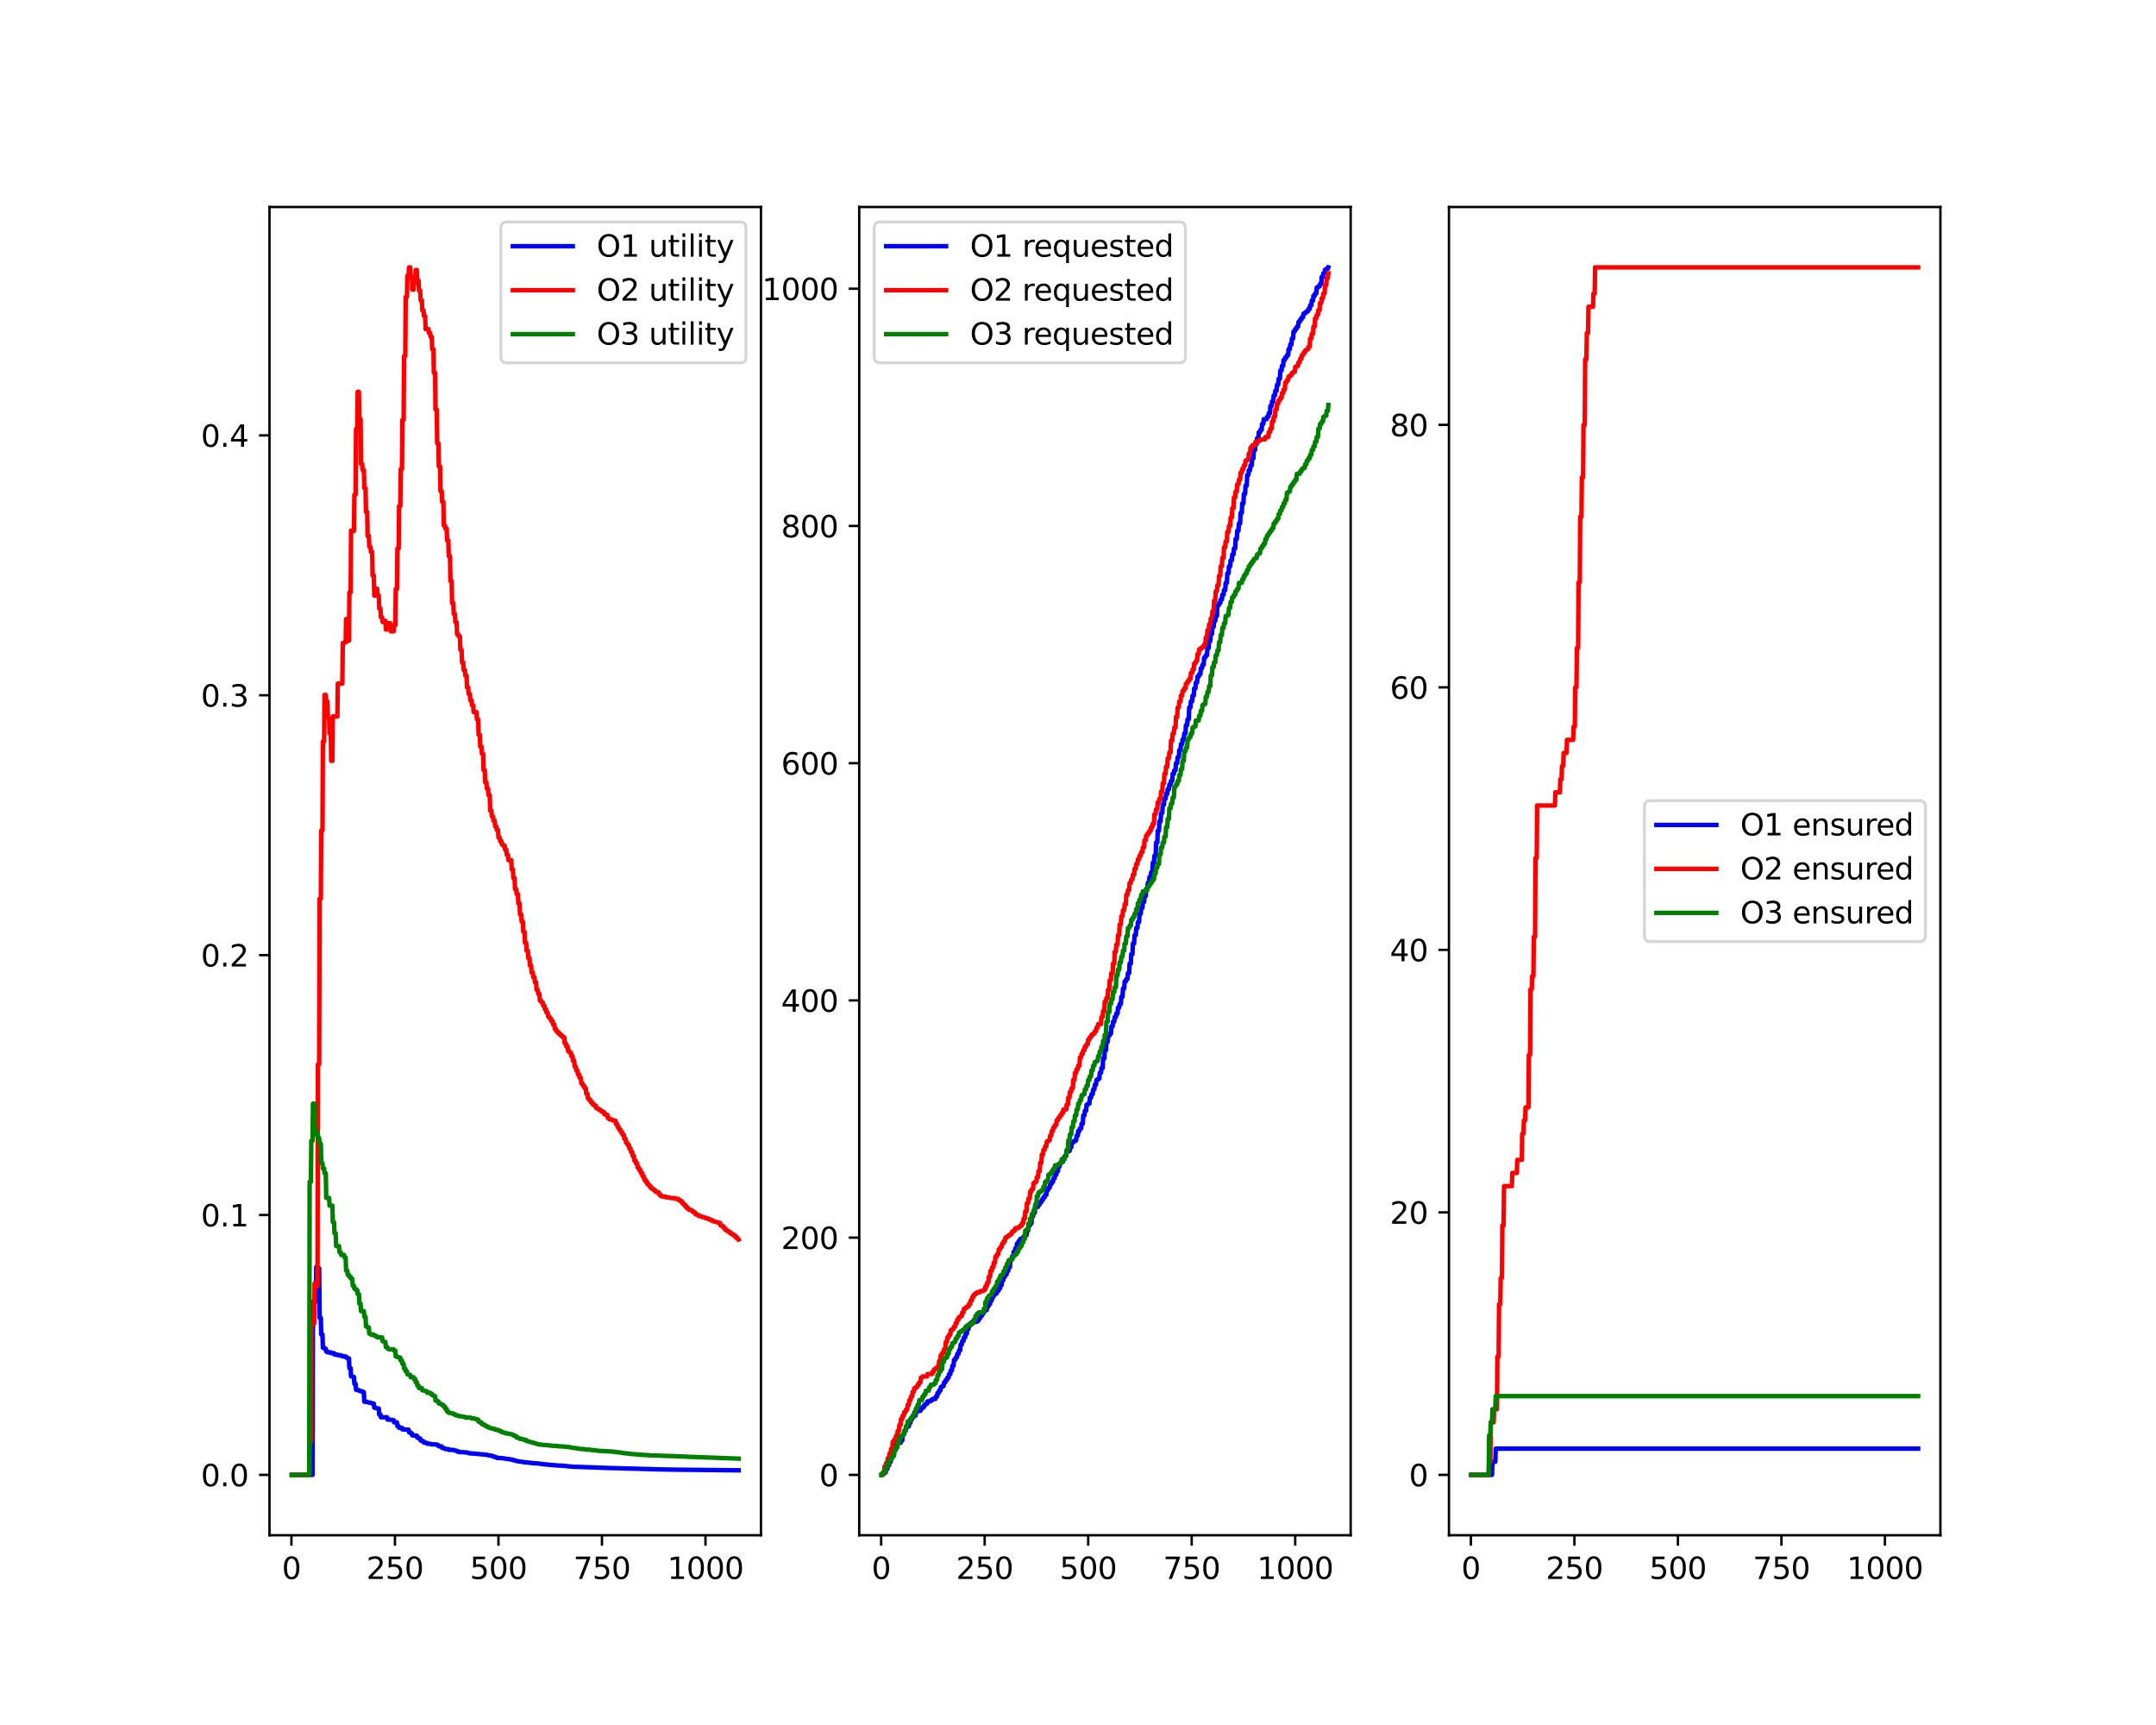 <?xml version="1.0" encoding="utf-8" standalone="no"?>
<!DOCTYPE svg PUBLIC "-//W3C//DTD SVG 1.1//EN"
  "http://www.w3.org/Graphics/SVG/1.1/DTD/svg11.dtd">
<svg xmlns:xlink="http://www.w3.org/1999/xlink" width="720pt" height="576pt" viewBox="0 0 720 576" xmlns="http://www.w3.org/2000/svg" version="1.1">
 <defs>
  <style type="text/css">*{stroke-linejoin: round; stroke-linecap: butt}</style>
 </defs>
 <g id="figure_1">
  <g id="patch_1">
   <path d="M 0 576 
L 720 576 
L 720 0 
L 0 0 
z
" style="fill: #ffffff"/>
  </g>
  <g id="axes_1">
   <g id="patch_2">
    <path d="M 90 512.64 
L 254.118 512.64 
L 254.118 69.12 
L 90 69.12 
z
" style="fill: #ffffff"/>
   </g>
   <g id="matplotlib.axis_1">
    <g id="xtick_1">
     <g id="line2d_1">
      <defs>
       <path id="m61f02282de" d="M 0 0 
L 0 3.5 
" style="stroke: #000000; stroke-width: 0.8"/>
      </defs>
      <g>
       <use xlink:href="#m61f02282de" x="97.322" y="512.64" style="stroke: #000000; stroke-width: 0.8"/>
      </g>
     </g>
     <g id="text_1">
      <!-- 0 -->
      <g transform="translate(94.14 527.238) scale(0.1 -0.1)">
       <defs>
        <path id="DejaVuSans-30" d="M 2034 4250 
Q 1547 4250 1301 3770 
Q 1056 3291 1056 2328 
Q 1056 1369 1301 889 
Q 1547 409 2034 409 
Q 2525 409 2770 889 
Q 3016 1369 3016 2328 
Q 3016 3291 2770 3770 
Q 2525 4250 2034 4250 
z
M 2034 4750 
Q 2819 4750 3233 4129 
Q 3647 3509 3647 2328 
Q 3647 1150 3233 529 
Q 2819 -91 2034 -91 
Q 1250 -91 836 529 
Q 422 1150 422 2328 
Q 422 3509 836 4129 
Q 1250 4750 2034 4750 
z
" transform="scale(0.016)"/>
       </defs>
       <use xlink:href="#DejaVuSans-30"/>
      </g>
     </g>
    </g>
    <g id="xtick_2">
     <g id="line2d_2">
      <g>
       <use xlink:href="#m61f02282de" x="131.89" y="512.64" style="stroke: #000000; stroke-width: 0.8"/>
      </g>
     </g>
     <g id="text_2">
      <!-- 250 -->
      <g transform="translate(122.346 527.238) scale(0.1 -0.1)">
       <defs>
        <path id="DejaVuSans-32" d="M 1228 531 
L 3431 531 
L 3431 0 
L 469 0 
L 469 531 
Q 828 903 1448 1529 
Q 2069 2156 2228 2338 
Q 2531 2678 2651 2914 
Q 2772 3150 2772 3378 
Q 2772 3750 2511 3984 
Q 2250 4219 1831 4219 
Q 1534 4219 1204 4116 
Q 875 4013 500 3803 
L 500 4441 
Q 881 4594 1212 4672 
Q 1544 4750 1819 4750 
Q 2544 4750 2975 4387 
Q 3406 4025 3406 3419 
Q 3406 3131 3298 2873 
Q 3191 2616 2906 2266 
Q 2828 2175 2409 1742 
Q 1991 1309 1228 531 
z
" transform="scale(0.016)"/>
        <path id="DejaVuSans-35" d="M 691 4666 
L 3169 4666 
L 3169 4134 
L 1269 4134 
L 1269 2991 
Q 1406 3038 1543 3061 
Q 1681 3084 1819 3084 
Q 2600 3084 3056 2656 
Q 3513 2228 3513 1497 
Q 3513 744 3044 326 
Q 2575 -91 1722 -91 
Q 1428 -91 1123 -41 
Q 819 9 494 109 
L 494 744 
Q 775 591 1075 516 
Q 1375 441 1709 441 
Q 2250 441 2565 725 
Q 2881 1009 2881 1497 
Q 2881 1984 2565 2268 
Q 2250 2553 1709 2553 
Q 1456 2553 1204 2497 
Q 953 2441 691 2322 
L 691 4666 
z
" transform="scale(0.016)"/>
       </defs>
       <use xlink:href="#DejaVuSans-32"/>
       <use xlink:href="#DejaVuSans-35" x="63.623"/>
       <use xlink:href="#DejaVuSans-30" x="127.246"/>
      </g>
     </g>
    </g>
    <g id="xtick_3">
     <g id="line2d_3">
      <g>
       <use xlink:href="#m61f02282de" x="166.459" y="512.64" style="stroke: #000000; stroke-width: 0.8"/>
      </g>
     </g>
     <g id="text_3">
      <!-- 500 -->
      <g transform="translate(156.915 527.238) scale(0.1 -0.1)">
       <use xlink:href="#DejaVuSans-35"/>
       <use xlink:href="#DejaVuSans-30" x="63.623"/>
       <use xlink:href="#DejaVuSans-30" x="127.246"/>
      </g>
     </g>
    </g>
    <g id="xtick_4">
     <g id="line2d_4">
      <g>
       <use xlink:href="#m61f02282de" x="201.027" y="512.64" style="stroke: #000000; stroke-width: 0.8"/>
      </g>
     </g>
     <g id="text_4">
      <!-- 750 -->
      <g transform="translate(191.484 527.238) scale(0.1 -0.1)">
       <defs>
        <path id="DejaVuSans-37" d="M 525 4666 
L 3525 4666 
L 3525 4397 
L 1831 0 
L 1172 0 
L 2766 4134 
L 525 4134 
L 525 4666 
z
" transform="scale(0.016)"/>
       </defs>
       <use xlink:href="#DejaVuSans-37"/>
       <use xlink:href="#DejaVuSans-35" x="63.623"/>
       <use xlink:href="#DejaVuSans-30" x="127.246"/>
      </g>
     </g>
    </g>
    <g id="xtick_5">
     <g id="line2d_5">
      <g>
       <use xlink:href="#m61f02282de" x="235.596" y="512.64" style="stroke: #000000; stroke-width: 0.8"/>
      </g>
     </g>
     <g id="text_5">
      <!-- 1000 -->
      <g transform="translate(222.871 527.238) scale(0.1 -0.1)">
       <defs>
        <path id="DejaVuSans-31" d="M 794 531 
L 1825 531 
L 1825 4091 
L 703 3866 
L 703 4441 
L 1819 4666 
L 2450 4666 
L 2450 531 
L 3481 531 
L 3481 0 
L 794 0 
L 794 531 
z
" transform="scale(0.016)"/>
       </defs>
       <use xlink:href="#DejaVuSans-31"/>
       <use xlink:href="#DejaVuSans-30" x="63.623"/>
       <use xlink:href="#DejaVuSans-30" x="127.246"/>
       <use xlink:href="#DejaVuSans-30" x="190.869"/>
      </g>
     </g>
    </g>
   </g>
   <g id="matplotlib.axis_2">
    <g id="ytick_1">
     <g id="line2d_6">
      <defs>
       <path id="m8a28cbedb3" d="M 0 0 
L -3.5 0 
" style="stroke: #000000; stroke-width: 0.8"/>
      </defs>
      <g>
       <use xlink:href="#m8a28cbedb3" x="90" y="492.48" style="stroke: #000000; stroke-width: 0.8"/>
      </g>
     </g>
     <g id="text_6">
      <!-- 0.0 -->
      <g transform="translate(67.097 496.279) scale(0.1 -0.1)">
       <defs>
        <path id="DejaVuSans-2e" d="M 684 794 
L 1344 794 
L 1344 0 
L 684 0 
L 684 794 
z
" transform="scale(0.016)"/>
       </defs>
       <use xlink:href="#DejaVuSans-30"/>
       <use xlink:href="#DejaVuSans-2e" x="63.623"/>
       <use xlink:href="#DejaVuSans-30" x="95.41"/>
      </g>
     </g>
    </g>
    <g id="ytick_2">
     <g id="line2d_7">
      <g>
       <use xlink:href="#m8a28cbedb3" x="90" y="405.706" style="stroke: #000000; stroke-width: 0.8"/>
      </g>
     </g>
     <g id="text_7">
      <!-- 0.1 -->
      <g transform="translate(67.097 409.505) scale(0.1 -0.1)">
       <use xlink:href="#DejaVuSans-30"/>
       <use xlink:href="#DejaVuSans-2e" x="63.623"/>
       <use xlink:href="#DejaVuSans-31" x="95.41"/>
      </g>
     </g>
    </g>
    <g id="ytick_3">
     <g id="line2d_8">
      <g>
       <use xlink:href="#m8a28cbedb3" x="90" y="318.931" style="stroke: #000000; stroke-width: 0.8"/>
      </g>
     </g>
     <g id="text_8">
      <!-- 0.2 -->
      <g transform="translate(67.097 322.73) scale(0.1 -0.1)">
       <use xlink:href="#DejaVuSans-30"/>
       <use xlink:href="#DejaVuSans-2e" x="63.623"/>
       <use xlink:href="#DejaVuSans-32" x="95.41"/>
      </g>
     </g>
    </g>
    <g id="ytick_4">
     <g id="line2d_9">
      <g>
       <use xlink:href="#m8a28cbedb3" x="90" y="232.157" style="stroke: #000000; stroke-width: 0.8"/>
      </g>
     </g>
     <g id="text_9">
      <!-- 0.3 -->
      <g transform="translate(67.097 235.956) scale(0.1 -0.1)">
       <defs>
        <path id="DejaVuSans-33" d="M 2597 2516 
Q 3050 2419 3304 2112 
Q 3559 1806 3559 1356 
Q 3559 666 3084 287 
Q 2609 -91 1734 -91 
Q 1441 -91 1130 -33 
Q 819 25 488 141 
L 488 750 
Q 750 597 1062 519 
Q 1375 441 1716 441 
Q 2309 441 2620 675 
Q 2931 909 2931 1356 
Q 2931 1769 2642 2001 
Q 2353 2234 1838 2234 
L 1294 2234 
L 1294 2753 
L 1863 2753 
Q 2328 2753 2575 2939 
Q 2822 3125 2822 3475 
Q 2822 3834 2567 4026 
Q 2313 4219 1838 4219 
Q 1578 4219 1281 4162 
Q 984 4106 628 3988 
L 628 4550 
Q 988 4650 1302 4700 
Q 1616 4750 1894 4750 
Q 2613 4750 3031 4423 
Q 3450 4097 3450 3541 
Q 3450 3153 3228 2886 
Q 3006 2619 2597 2516 
z
" transform="scale(0.016)"/>
       </defs>
       <use xlink:href="#DejaVuSans-30"/>
       <use xlink:href="#DejaVuSans-2e" x="63.623"/>
       <use xlink:href="#DejaVuSans-33" x="95.41"/>
      </g>
     </g>
    </g>
    <g id="ytick_5">
     <g id="line2d_10">
      <g>
       <use xlink:href="#m8a28cbedb3" x="90" y="145.382" style="stroke: #000000; stroke-width: 0.8"/>
      </g>
     </g>
     <g id="text_10">
      <!-- 0.4 -->
      <g transform="translate(67.097 149.182) scale(0.1 -0.1)">
       <defs>
        <path id="DejaVuSans-34" d="M 2419 4116 
L 825 1625 
L 2419 1625 
L 2419 4116 
z
M 2253 4666 
L 3047 4666 
L 3047 1625 
L 3713 1625 
L 3713 1100 
L 3047 1100 
L 3047 0 
L 2419 0 
L 2419 1100 
L 313 1100 
L 313 1709 
L 2253 4666 
z
" transform="scale(0.016)"/>
       </defs>
       <use xlink:href="#DejaVuSans-30"/>
       <use xlink:href="#DejaVuSans-2e" x="63.623"/>
       <use xlink:href="#DejaVuSans-34" x="95.41"/>
      </g>
     </g>
    </g>
   </g>
   <g id="line2d_11">
    <path d="M 97.46 492.48 
L 104.374 492.48 
L 104.512 434.63 
L 105.48 434.63 
L 105.618 423.06 
L 106.033 423.06 
L 106.171 423.505 
L 106.586 423.505 
L 106.724 440.034 
L 107.139 440.034 
L 107.277 445.611 
L 107.692 445.611 
L 107.83 450.011 
L 108.245 450.011 
L 108.384 450.367 
L 108.798 450.367 
L 108.937 451.302 
L 109.351 451.302 
L 109.49 451.576 
L 110.458 451.576 
L 110.596 451.834 
L 111.564 451.834 
L 111.702 452.307 
L 112.67 452.307 
L 112.808 452.524 
L 113.776 452.524 
L 113.915 452.73 
L 114.329 452.73 
L 114.468 452.925 
L 115.436 452.925 
L 115.574 453.286 
L 115.989 453.286 
L 116.127 453.615 
L 116.542 453.615 
L 116.68 456.828 
L 117.095 456.828 
L 117.233 459.611 
L 117.648 459.611 
L 117.924 459.757 
L 118.201 459.757 
L 118.339 462.088 
L 118.754 462.088 
L 118.892 464.076 
L 119.307 464.076 
L 119.584 464.204 
L 119.86 464.204 
L 119.999 464.445 
L 120.413 464.445 
L 120.69 464.559 
L 120.967 464.559 
L 121.105 464.874 
L 121.52 464.874 
L 121.658 468.032 
L 122.626 468.122 
L 122.902 468.294 
L 123.732 468.376 
L 124.009 468.532 
L 124.285 468.532 
L 124.562 468.677 
L 124.838 468.677 
L 124.976 470.019 
L 125.391 470.019 
L 125.53 470.21 
L 125.944 470.21 
L 126.221 470.328 
L 126.497 470.328 
L 126.636 472.337 
L 127.051 472.337 
L 127.189 473.239 
L 129.263 473.239 
L 129.401 474 
L 130.922 474.109 
L 131.199 474.212 
L 131.475 474.212 
L 131.614 474.95 
L 132.582 474.95 
L 132.72 476.196 
L 133.135 476.196 
L 133.273 476.767 
L 134.241 476.767 
L 134.379 477.294 
L 136.453 477.383 
L 136.591 478.24 
L 137.006 478.24 
L 137.145 478.622 
L 137.559 478.622 
L 137.698 479.311 
L 139.219 479.395 
L 139.357 480.038 
L 139.772 480.038 
L 139.91 480.352 
L 140.325 480.352 
L 140.463 481.002 
L 140.878 481.002 
L 141.016 481.267 
L 141.431 481.267 
L 141.569 481.69 
L 142.537 481.791 
L 142.676 482.081 
L 143.643 482.081 
L 143.92 482.267 
L 145.856 482.327 
L 145.994 482.561 
L 146.409 482.561 
L 146.547 482.945 
L 147.515 482.972 
L 147.653 483.489 
L 148.068 483.489 
L 148.345 483.648 
L 148.621 483.648 
L 148.76 483.871 
L 149.728 483.871 
L 149.866 484.112 
L 151.387 484.158 
L 151.663 484.293 
L 151.94 484.293 
L 152.216 484.424 
L 152.493 484.424 
L 152.631 484.651 
L 153.046 484.651 
L 153.184 484.843 
L 154.705 484.904 
L 155.12 484.963 
L 155.812 484.982 
L 156.088 485.091 
L 156.365 485.091 
L 156.641 485.264 
L 158.024 485.364 
L 158.577 485.399 
L 161.619 485.688 
L 162.449 485.762 
L 162.725 485.849 
L 163.002 485.849 
L 163.278 486.017 
L 164.108 486.046 
L 164.385 486.204 
L 164.661 486.204 
L 164.799 486.411 
L 165.214 486.411 
L 165.491 486.59 
L 165.767 486.59 
L 165.906 486.804 
L 167.427 486.869 
L 167.841 486.916 
L 168.533 486.986 
L 168.809 487.086 
L 169.639 487.182 
L 170.054 487.223 
L 170.192 487.223 
L 170.469 487.351 
L 171.298 487.399 
L 171.437 487.606 
L 171.851 487.606 
L 172.128 487.754 
L 172.405 487.754 
L 172.681 487.919 
L 173.511 488.009 
L 173.926 488.059 
L 174.617 488.165 
L 174.893 488.231 
L 175.723 488.296 
L 176 488.358 
L 177.382 488.465 
L 177.659 488.564 
L 179.595 488.656 
L 180.01 488.712 
L 180.701 488.809 
L 180.978 488.878 
L 181.807 488.945 
L 182.222 489.004 
L 183.466 489.103 
L 183.881 489.163 
L 185.126 489.24 
L 185.817 489.322 
L 187.891 489.416 
L 188.306 489.466 
L 188.997 489.513 
L 189.274 489.58 
L 190.657 489.691 
L 191.348 489.766 
L 194.528 489.857 
L 195.22 489.894 
L 198.4 489.994 
L 199.921 490.056 
L 202.272 490.148 
L 203.24 490.182 
L 207.25 490.272 
L 208.079 490.323 
L 212.781 490.421 
L 213.61 490.461 
L 217.758 490.565 
L 219.279 490.621 
L 224.396 490.724 
L 226.055 490.743 
L 246.381 490.954 
L 246.658 490.956 
L 246.658 490.956 
" clip-path="url(#p2b178da916)" style="fill: none; stroke: #0000ff; stroke-width: 1.5; stroke-linecap: square"/>
   </g>
   <g id="line2d_12">
    <path d="M 97.46 492.48 
L 103.267 492.48 
L 103.406 481.355 
L 103.821 481.355 
L 103.959 440.829 
L 104.374 440.829 
L 104.512 441.897 
L 104.927 441.897 
L 105.065 428.529 
L 105.48 428.529 
L 105.618 429.526 
L 106.033 429.526 
L 106.171 355.406 
L 106.586 355.406 
L 106.724 300.109 
L 107.139 300.109 
L 107.277 277.32 
L 107.692 277.32 
L 107.83 247.634 
L 108.245 247.634 
L 108.384 232.039 
L 108.798 232.039 
L 108.937 234.223 
L 109.351 234.223 
L 109.49 239.748 
L 109.905 239.748 
L 110.043 244.866 
L 110.458 244.866 
L 110.596 254.06 
L 111.011 254.06 
L 111.149 239.227 
L 112.67 239.227 
L 112.808 228.252 
L 114.329 228.252 
L 114.468 214.733 
L 114.882 214.733 
L 115.021 214.542 
L 115.436 214.542 
L 115.574 206.714 
L 115.989 206.714 
L 116.127 213.945 
L 116.542 213.945 
L 116.68 197.829 
L 117.095 197.829 
L 117.233 177.156 
L 117.648 177.156 
L 117.924 177.316 
L 118.201 177.316 
L 118.339 165.21 
L 118.754 165.21 
L 118.892 143.262 
L 119.307 143.262 
L 119.445 130.844 
L 119.86 130.844 
L 119.999 139.959 
L 120.413 139.959 
L 120.552 154.944 
L 120.967 154.944 
L 121.105 156.966 
L 121.52 156.966 
L 121.658 162.98 
L 122.073 162.98 
L 122.211 170.926 
L 122.626 170.926 
L 122.764 178.925 
L 123.179 178.925 
L 123.317 182.571 
L 123.732 182.571 
L 123.87 184.317 
L 124.285 184.317 
L 124.423 192.174 
L 124.838 192.174 
L 124.976 198.861 
L 125.391 198.861 
L 125.53 196.568 
L 125.944 196.568 
L 126.083 198.861 
L 126.497 198.861 
L 126.636 203.148 
L 127.051 203.148 
L 127.189 206.066 
L 127.604 206.066 
L 127.742 207.659 
L 128.157 207.659 
L 128.295 207.311 
L 128.71 207.311 
L 128.848 210.204 
L 129.263 210.204 
L 129.401 208.138 
L 130.369 208.138 
L 130.507 210.808 
L 131.475 210.808 
L 131.614 208.794 
L 132.028 208.794 
L 132.167 196.674 
L 132.582 196.674 
L 132.72 183.181 
L 133.135 183.181 
L 133.273 169.007 
L 133.688 169.007 
L 133.826 156.64 
L 134.241 156.64 
L 134.379 140.233 
L 134.794 140.233 
L 134.932 118.906 
L 135.347 118.906 
L 135.485 99.162 
L 135.9 99.162 
L 136.038 92.087 
L 136.453 92.087 
L 136.591 89.28 
L 137.006 89.28 
L 137.145 92.357 
L 137.559 92.357 
L 137.698 96.735 
L 138.113 96.735 
L 138.251 94.426 
L 138.666 94.426 
L 138.804 90.172 
L 139.219 90.172 
L 139.357 93.699 
L 139.772 93.699 
L 139.91 97.059 
L 140.325 97.059 
L 140.463 100.262 
L 140.878 100.262 
L 141.016 103.594 
L 141.431 103.594 
L 141.569 105.52 
L 141.984 105.52 
L 142.122 109.895 
L 143.09 109.895 
L 143.229 111.186 
L 143.643 111.186 
L 143.782 112.453 
L 144.197 112.453 
L 144.335 116.616 
L 144.75 116.616 
L 144.888 124.501 
L 145.303 124.501 
L 145.441 136.732 
L 145.856 136.732 
L 145.994 148.027 
L 146.409 148.027 
L 146.547 155.746 
L 146.962 155.746 
L 147.1 163.995 
L 147.515 163.995 
L 147.653 167.557 
L 148.068 167.557 
L 148.207 175.473 
L 148.621 175.473 
L 148.76 176.506 
L 149.174 176.506 
L 149.313 180.462 
L 149.728 180.462 
L 149.866 185.673 
L 150.281 185.673 
L 150.419 194.017 
L 150.834 194.017 
L 150.972 201.385 
L 151.387 201.385 
L 151.525 205.014 
L 151.94 205.014 
L 152.078 207.77 
L 152.493 207.77 
L 152.631 211.8 
L 153.046 211.8 
L 153.184 212.514 
L 153.599 212.514 
L 153.737 216.985 
L 154.152 216.985 
L 154.291 221.205 
L 154.705 221.205 
L 154.844 223.76 
L 155.259 223.76 
L 155.397 225.589 
L 155.812 225.589 
L 155.95 229.559 
L 156.365 229.559 
L 156.503 231.713 
L 156.918 231.713 
L 157.056 233.813 
L 157.471 233.813 
L 157.609 235.464 
L 158.024 235.464 
L 158.162 237.772 
L 159.13 237.772 
L 159.268 240.202 
L 159.683 240.202 
L 159.822 245.316 
L 160.236 245.316 
L 160.375 249.273 
L 160.789 249.273 
L 160.928 251.667 
L 161.343 251.667 
L 161.481 257.15 
L 161.896 257.15 
L 162.034 261.242 
L 162.449 261.242 
L 162.587 263.325 
L 163.002 263.325 
L 163.14 265.515 
L 163.555 265.515 
L 163.693 270.654 
L 164.108 270.654 
L 164.246 272.612 
L 164.661 272.612 
L 164.799 274.07 
L 165.214 274.07 
L 165.353 275.98 
L 165.767 275.98 
L 165.906 277.14 
L 166.32 277.14 
L 166.459 279.657 
L 166.874 279.657 
L 167.012 280.816 
L 167.427 280.816 
L 167.565 281.957 
L 167.98 281.957 
L 168.118 282.405 
L 168.533 282.405 
L 168.671 283.728 
L 169.086 283.728 
L 169.224 285.426 
L 169.639 285.426 
L 169.777 287.215 
L 170.745 287.215 
L 170.883 290.309 
L 171.298 290.309 
L 171.437 293.218 
L 171.851 293.218 
L 171.99 296.941 
L 172.405 296.941 
L 172.543 298.549 
L 172.958 298.549 
L 173.096 301.613 
L 173.511 301.613 
L 173.649 305.368 
L 174.064 305.368 
L 174.202 307.736 
L 174.617 307.736 
L 174.755 311.116 
L 175.17 311.116 
L 175.308 314.815 
L 175.723 314.815 
L 175.861 317.447 
L 176.276 317.447 
L 176.414 319.889 
L 176.829 319.889 
L 176.968 322.387 
L 177.382 322.387 
L 177.521 324.705 
L 177.935 324.705 
L 178.074 326.282 
L 178.489 326.282 
L 178.627 327.983 
L 179.042 327.983 
L 179.18 330.515 
L 179.595 330.515 
L 179.733 331.865 
L 180.148 331.865 
L 180.286 334.11 
L 180.701 334.11 
L 180.839 334.729 
L 181.254 334.729 
L 181.392 335.762 
L 181.807 335.762 
L 181.945 336.984 
L 182.36 336.984 
L 182.499 338.111 
L 182.913 338.111 
L 183.052 339.467 
L 183.466 339.467 
L 183.605 340.134 
L 184.02 340.134 
L 184.158 341.037 
L 184.573 341.037 
L 184.711 342.102 
L 185.126 342.102 
L 185.264 343.592 
L 185.679 343.592 
L 185.817 344.378 
L 186.232 344.378 
L 186.37 344.935 
L 186.785 344.935 
L 186.923 345.485 
L 187.338 345.485 
L 187.476 345.948 
L 187.891 345.948 
L 188.029 346.398 
L 188.444 346.398 
L 188.583 348.414 
L 188.997 348.414 
L 189.136 349.43 
L 189.551 349.43 
L 189.689 350.933 
L 190.104 350.933 
L 190.242 351.487 
L 190.657 351.487 
L 190.795 352.649 
L 191.21 352.649 
L 191.348 354.191 
L 191.763 354.191 
L 191.901 356.197 
L 192.316 356.197 
L 192.454 357.458 
L 192.869 357.458 
L 193.007 358.806 
L 193.422 358.806 
L 193.56 359.844 
L 193.975 359.844 
L 194.114 361.739 
L 194.528 361.739 
L 194.667 362.518 
L 195.081 362.518 
L 195.22 363.371 
L 195.635 363.371 
L 195.773 365.2 
L 196.188 365.2 
L 196.326 366.78 
L 196.741 366.78 
L 196.879 367.435 
L 197.294 367.435 
L 197.432 368.177 
L 197.847 368.177 
L 197.985 368.817 
L 198.4 368.817 
L 198.538 369.183 
L 198.953 369.183 
L 199.091 369.999 
L 199.506 369.999 
L 199.645 370.31 
L 200.059 370.31 
L 200.198 370.667 
L 200.612 370.667 
L 200.751 371.087 
L 201.166 371.087 
L 201.304 371.331 
L 201.719 371.331 
L 201.857 372.103 
L 202.272 372.103 
L 202.548 372.26 
L 202.825 372.26 
L 202.963 373.293 
L 203.378 373.293 
L 203.516 373.782 
L 204.484 373.857 
L 204.622 374.115 
L 205.037 374.115 
L 205.314 374.263 
L 205.59 374.263 
L 205.729 375.346 
L 206.143 375.346 
L 206.282 376.409 
L 206.697 376.409 
L 206.835 377.244 
L 207.25 377.244 
L 207.388 378.092 
L 207.803 378.092 
L 207.941 378.941 
L 208.356 378.941 
L 208.494 380.269 
L 208.909 380.269 
L 209.047 381.525 
L 209.462 381.525 
L 209.6 382.28 
L 210.015 382.28 
L 210.153 383.47 
L 210.568 383.47 
L 210.706 384.634 
L 211.121 384.634 
L 211.26 385.954 
L 211.674 385.954 
L 211.813 387.508 
L 212.227 387.508 
L 212.366 388.421 
L 212.781 388.421 
L 212.919 389.83 
L 213.334 389.83 
L 213.472 390.692 
L 213.887 390.692 
L 214.025 391.636 
L 214.44 391.636 
L 214.578 392.742 
L 214.993 392.742 
L 215.131 393.87 
L 215.546 393.87 
L 215.684 394.659 
L 216.099 394.659 
L 216.237 395.482 
L 216.652 395.482 
L 216.791 395.998 
L 217.205 395.998 
L 217.344 396.714 
L 217.758 396.714 
L 217.897 397.061 
L 218.312 397.061 
L 218.45 397.496 
L 218.865 397.496 
L 219.003 397.988 
L 219.418 397.988 
L 219.694 398.129 
L 219.971 398.129 
L 220.109 398.828 
L 220.524 398.828 
L 220.662 399.363 
L 221.077 399.363 
L 221.215 399.554 
L 222.183 399.554 
L 222.321 399.798 
L 223.289 399.798 
L 223.566 399.939 
L 223.843 399.939 
L 224.119 400.073 
L 225.502 400.073 
L 225.64 400.338 
L 226.608 400.338 
L 226.746 400.794 
L 227.161 400.794 
L 227.299 401.116 
L 227.714 401.116 
L 227.852 401.818 
L 228.267 401.818 
L 228.406 402.269 
L 228.82 402.269 
L 228.959 402.978 
L 229.373 402.978 
L 229.512 403.537 
L 229.927 403.537 
L 230.065 403.914 
L 230.48 403.914 
L 230.756 404.089 
L 231.033 404.089 
L 231.171 404.512 
L 231.586 404.512 
L 231.724 404.876 
L 232.139 404.876 
L 232.277 405.461 
L 232.692 405.461 
L 232.83 405.699 
L 233.245 405.699 
L 233.383 406.052 
L 233.798 406.052 
L 234.075 406.167 
L 234.351 406.167 
L 234.49 406.396 
L 234.904 406.396 
L 235.181 406.51 
L 235.458 406.51 
L 235.596 406.775 
L 236.011 406.775 
L 236.287 406.887 
L 236.564 406.887 
L 236.702 407.159 
L 237.117 407.159 
L 237.255 407.369 
L 237.67 407.369 
L 237.808 407.647 
L 238.223 407.647 
L 238.361 407.882 
L 238.776 407.882 
L 239.053 408.047 
L 239.882 408.156 
L 240.021 408.379 
L 240.435 408.379 
L 240.574 409.139 
L 240.989 409.139 
L 241.127 409.461 
L 241.542 409.461 
L 241.68 410.027 
L 242.095 410.027 
L 242.233 410.699 
L 242.648 410.699 
L 242.786 410.997 
L 243.201 410.997 
L 243.339 411.36 
L 243.754 411.36 
L 243.892 411.813 
L 244.307 411.813 
L 244.445 412.167 
L 244.86 412.167 
L 244.998 412.452 
L 245.413 412.452 
L 245.552 413.026 
L 245.966 413.026 
L 246.105 413.556 
L 246.519 413.556 
L 246.658 413.886 
L 246.658 413.886 
" clip-path="url(#p2b178da916)" style="fill: none; stroke: #ff0000; stroke-width: 1.5; stroke-linecap: square"/>
   </g>
   <g id="line2d_13">
    <path d="M 97.46 492.48 
L 103.267 492.48 
L 103.406 394.614 
L 103.821 394.614 
L 103.959 380.913 
L 104.374 380.913 
L 104.512 368.517 
L 104.927 368.517 
L 105.065 378.847 
L 105.48 378.847 
L 105.618 377.899 
L 106.033 377.899 
L 106.171 379.995 
L 106.586 379.995 
L 106.724 381.923 
L 107.139 381.923 
L 107.277 388.351 
L 107.692 388.351 
L 107.83 390.131 
L 108.245 390.131 
L 108.384 391.779 
L 108.798 391.779 
L 108.937 399.993 
L 109.905 399.993 
L 110.043 402.567 
L 111.011 402.567 
L 111.149 408.116 
L 111.564 408.116 
L 111.702 411.824 
L 112.117 411.824 
L 112.255 416.098 
L 113.223 416.098 
L 113.361 418.102 
L 113.776 418.102 
L 113.915 419.02 
L 114.882 419.02 
L 115.021 419.889 
L 115.436 419.889 
L 115.574 424.247 
L 115.989 424.247 
L 116.127 425.694 
L 116.542 425.694 
L 116.68 426.366 
L 117.095 426.366 
L 117.233 427.007 
L 117.648 427.007 
L 117.786 429.297 
L 118.201 429.297 
L 118.339 430.302 
L 118.754 430.302 
L 118.892 430.774 
L 119.307 430.774 
L 119.445 432.084 
L 119.86 432.084 
L 119.999 435.288 
L 120.413 435.288 
L 120.552 437.79 
L 121.52 437.79 
L 121.658 439.681 
L 122.073 439.681 
L 122.211 442.895 
L 122.626 442.895 
L 122.764 443.257 
L 123.179 443.257 
L 123.317 445.323 
L 123.732 445.323 
L 123.87 445.649 
L 124.838 445.649 
L 124.976 445.965 
L 125.391 445.965 
L 125.53 446.271 
L 125.944 446.271 
L 126.083 446.568 
L 127.604 446.568 
L 127.742 447.82 
L 128.157 447.82 
L 128.295 448.107 
L 128.71 448.107 
L 128.848 449.798 
L 129.263 449.798 
L 129.401 450.313 
L 129.816 450.313 
L 129.954 450.56 
L 131.475 450.56 
L 131.614 451.032 
L 132.028 451.032 
L 132.167 452.949 
L 132.582 452.949 
L 132.72 453.152 
L 133.135 453.152 
L 133.273 453.35 
L 133.688 453.35 
L 133.826 454.314 
L 134.241 454.314 
L 134.379 455.397 
L 134.794 455.397 
L 134.932 456.986 
L 135.347 456.986 
L 135.485 457.886 
L 135.9 457.886 
L 136.038 458.913 
L 136.453 458.913 
L 136.73 459.087 
L 137.006 459.087 
L 137.145 459.879 
L 138.113 459.879 
L 138.251 460.462 
L 138.666 460.462 
L 138.804 461.526 
L 139.219 461.526 
L 139.357 462.637 
L 139.772 462.637 
L 139.91 463.483 
L 140.878 463.483 
L 141.016 464.244 
L 141.431 464.244 
L 141.708 464.406 
L 141.984 464.406 
L 142.261 464.564 
L 142.537 464.564 
L 142.676 465.072 
L 143.643 465.072 
L 143.782 465.408 
L 144.197 465.408 
L 144.335 465.879 
L 144.75 465.879 
L 144.888 466.185 
L 145.303 466.185 
L 145.441 467.674 
L 145.856 467.674 
L 145.994 467.91 
L 146.409 467.91 
L 146.547 468.641 
L 146.962 468.641 
L 147.1 468.851 
L 147.515 468.851 
L 147.653 469.191 
L 148.068 469.191 
L 148.207 469.709 
L 148.621 469.709 
L 148.76 470.454 
L 149.174 470.454 
L 149.313 471.343 
L 149.728 471.343 
L 149.866 471.754 
L 150.281 471.754 
L 150.557 471.871 
L 150.834 471.871 
L 151.11 471.986 
L 151.387 471.986 
L 151.525 472.237 
L 151.94 472.237 
L 152.078 472.561 
L 152.493 472.561 
L 152.77 472.696 
L 153.046 472.696 
L 153.184 472.902 
L 154.152 472.902 
L 154.429 473.033 
L 155.259 473.133 
L 155.397 473.328 
L 156.918 473.328 
L 157.194 473.455 
L 157.471 473.455 
L 157.609 473.673 
L 158.577 473.673 
L 158.854 473.857 
L 159.13 473.857 
L 159.407 474.035 
L 159.683 474.035 
L 159.822 474.723 
L 160.236 474.723 
L 160.375 475.021 
L 160.789 475.021 
L 160.928 475.511 
L 161.343 475.511 
L 161.481 475.798 
L 161.896 475.798 
L 162.034 476.094 
L 162.449 476.094 
L 162.587 476.417 
L 163.002 476.417 
L 163.14 476.678 
L 163.555 476.678 
L 163.693 476.893 
L 164.108 476.893 
L 164.385 477.065 
L 165.214 477.126 
L 165.353 477.388 
L 166.32 477.445 
L 166.459 477.695 
L 166.874 477.695 
L 167.012 477.906 
L 167.427 477.906 
L 167.565 478.235 
L 167.98 478.235 
L 168.256 478.39 
L 168.533 478.39 
L 168.671 478.58 
L 169.639 478.648 
L 169.916 478.795 
L 170.745 478.861 
L 171.022 479.037 
L 171.298 479.037 
L 171.437 479.314 
L 171.851 479.314 
L 171.99 479.541 
L 172.405 479.541 
L 172.543 480.037 
L 172.958 480.037 
L 173.234 480.219 
L 173.511 480.219 
L 173.649 480.481 
L 174.617 480.523 
L 174.755 480.731 
L 175.17 480.731 
L 175.447 480.849 
L 175.723 480.849 
L 175.861 481.211 
L 176.276 481.211 
L 176.553 481.349 
L 176.829 481.349 
L 177.106 481.522 
L 177.382 481.522 
L 177.659 481.679 
L 177.935 481.679 
L 178.212 481.83 
L 178.489 481.83 
L 178.765 482.012 
L 179.042 482.012 
L 179.318 482.16 
L 179.595 482.16 
L 179.871 482.313 
L 180.701 482.335 
L 180.978 482.458 
L 182.913 482.56 
L 183.19 482.636 
L 184.02 482.693 
L 184.296 482.766 
L 186.232 482.856 
L 186.508 482.927 
L 188.444 483.029 
L 188.721 483.094 
L 190.104 483.176 
L 190.38 483.3 
L 191.21 483.404 
L 191.486 483.478 
L 192.316 483.531 
L 192.593 483.639 
L 193.422 483.732 
L 193.699 483.821 
L 195.081 483.876 
L 195.358 484.002 
L 197.294 484.093 
L 197.57 484.183 
L 198.4 484.251 
L 198.677 484.326 
L 199.506 484.343 
L 199.783 484.458 
L 202.272 484.557 
L 202.687 484.61 
L 204.484 484.685 
L 204.761 484.763 
L 205.59 484.79 
L 205.867 484.912 
L 207.25 484.993 
L 207.526 485.122 
L 208.356 485.216 
L 208.771 485.264 
L 209.462 485.314 
L 209.739 485.39 
L 210.568 485.439 
L 210.845 485.518 
L 212.227 485.587 
L 212.504 485.663 
L 213.887 485.744 
L 214.302 485.797 
L 216.652 485.9 
L 216.929 485.963 
L 220.524 486.067 
L 221.768 486.132 
L 225.502 486.236 
L 226.331 486.298 
L 229.373 486.392 
L 230.065 486.462 
L 233.798 486.566 
L 234.351 486.601 
L 246.658 487.059 
L 246.658 487.059 
" clip-path="url(#p2b178da916)" style="fill: none; stroke: #008000; stroke-width: 1.5; stroke-linecap: square"/>
   </g>
   <g id="patch_3">
    <path d="M 90 512.64 
L 90 69.12 
" style="fill: none; stroke: #000000; stroke-width: 0.8; stroke-linejoin: miter; stroke-linecap: square"/>
   </g>
   <g id="patch_4">
    <path d="M 254.118 512.64 
L 254.118 69.12 
" style="fill: none; stroke: #000000; stroke-width: 0.8; stroke-linejoin: miter; stroke-linecap: square"/>
   </g>
   <g id="patch_5">
    <path d="M 90 512.64 
L 254.118 512.64 
" style="fill: none; stroke: #000000; stroke-width: 0.8; stroke-linejoin: miter; stroke-linecap: square"/>
   </g>
   <g id="patch_6">
    <path d="M 90 69.12 
L 254.118 69.12 
" style="fill: none; stroke: #000000; stroke-width: 0.8; stroke-linejoin: miter; stroke-linecap: square"/>
   </g>
   <g id="legend_1">
    <g id="patch_7">
     <path d="M 169.274 121.154 
L 247.118 121.154 
Q 249.118 121.154 249.118 119.154 
L 249.118 76.12 
Q 249.118 74.12 247.118 74.12 
L 169.274 74.12 
Q 167.274 74.12 167.274 76.12 
L 167.274 119.154 
Q 167.274 121.154 169.274 121.154 
z
" style="fill: #ffffff; opacity: 0.8; stroke: #cccccc; stroke-linejoin: miter"/>
    </g>
    <g id="line2d_14">
     <path d="M 171.274 82.218 
L 181.274 82.218 
L 191.274 82.218 
" style="fill: none; stroke: #0000ff; stroke-width: 1.5; stroke-linecap: square"/>
    </g>
    <g id="text_11">
     <!-- O1 utility -->
     <g transform="translate(199.274 85.718) scale(0.1 -0.1)">
      <defs>
       <path id="DejaVuSans-4f" d="M 2522 4238 
Q 1834 4238 1429 3725 
Q 1025 3213 1025 2328 
Q 1025 1447 1429 934 
Q 1834 422 2522 422 
Q 3209 422 3611 934 
Q 4013 1447 4013 2328 
Q 4013 3213 3611 3725 
Q 3209 4238 2522 4238 
z
M 2522 4750 
Q 3503 4750 4090 4092 
Q 4678 3434 4678 2328 
Q 4678 1225 4090 567 
Q 3503 -91 2522 -91 
Q 1538 -91 948 565 
Q 359 1222 359 2328 
Q 359 3434 948 4092 
Q 1538 4750 2522 4750 
z
" transform="scale(0.016)"/>
       <path id="DejaVuSans-20" transform="scale(0.016)"/>
       <path id="DejaVuSans-75" d="M 544 1381 
L 544 3500 
L 1119 3500 
L 1119 1403 
Q 1119 906 1312 657 
Q 1506 409 1894 409 
Q 2359 409 2629 706 
Q 2900 1003 2900 1516 
L 2900 3500 
L 3475 3500 
L 3475 0 
L 2900 0 
L 2900 538 
Q 2691 219 2414 64 
Q 2138 -91 1772 -91 
Q 1169 -91 856 284 
Q 544 659 544 1381 
z
M 1991 3584 
L 1991 3584 
z
" transform="scale(0.016)"/>
       <path id="DejaVuSans-74" d="M 1172 4494 
L 1172 3500 
L 2356 3500 
L 2356 3053 
L 1172 3053 
L 1172 1153 
Q 1172 725 1289 603 
Q 1406 481 1766 481 
L 2356 481 
L 2356 0 
L 1766 0 
Q 1100 0 847 248 
Q 594 497 594 1153 
L 594 3053 
L 172 3053 
L 172 3500 
L 594 3500 
L 594 4494 
L 1172 4494 
z
" transform="scale(0.016)"/>
       <path id="DejaVuSans-69" d="M 603 3500 
L 1178 3500 
L 1178 0 
L 603 0 
L 603 3500 
z
M 603 4863 
L 1178 4863 
L 1178 4134 
L 603 4134 
L 603 4863 
z
" transform="scale(0.016)"/>
       <path id="DejaVuSans-6c" d="M 603 4863 
L 1178 4863 
L 1178 0 
L 603 0 
L 603 4863 
z
" transform="scale(0.016)"/>
       <path id="DejaVuSans-79" d="M 2059 -325 
Q 1816 -950 1584 -1140 
Q 1353 -1331 966 -1331 
L 506 -1331 
L 506 -850 
L 844 -850 
Q 1081 -850 1212 -737 
Q 1344 -625 1503 -206 
L 1606 56 
L 191 3500 
L 800 3500 
L 1894 763 
L 2988 3500 
L 3597 3500 
L 2059 -325 
z
" transform="scale(0.016)"/>
      </defs>
      <use xlink:href="#DejaVuSans-4f"/>
      <use xlink:href="#DejaVuSans-31" x="78.711"/>
      <use xlink:href="#DejaVuSans-20" x="142.334"/>
      <use xlink:href="#DejaVuSans-75" x="174.121"/>
      <use xlink:href="#DejaVuSans-74" x="237.5"/>
      <use xlink:href="#DejaVuSans-69" x="276.709"/>
      <use xlink:href="#DejaVuSans-6c" x="304.492"/>
      <use xlink:href="#DejaVuSans-69" x="332.275"/>
      <use xlink:href="#DejaVuSans-74" x="360.059"/>
      <use xlink:href="#DejaVuSans-79" x="399.268"/>
     </g>
    </g>
    <g id="line2d_15">
     <path d="M 171.274 96.897 
L 181.274 96.897 
L 191.274 96.897 
" style="fill: none; stroke: #ff0000; stroke-width: 1.5; stroke-linecap: square"/>
    </g>
    <g id="text_12">
     <!-- O2 utility -->
     <g transform="translate(199.274 100.397) scale(0.1 -0.1)">
      <use xlink:href="#DejaVuSans-4f"/>
      <use xlink:href="#DejaVuSans-32" x="78.711"/>
      <use xlink:href="#DejaVuSans-20" x="142.334"/>
      <use xlink:href="#DejaVuSans-75" x="174.121"/>
      <use xlink:href="#DejaVuSans-74" x="237.5"/>
      <use xlink:href="#DejaVuSans-69" x="276.709"/>
      <use xlink:href="#DejaVuSans-6c" x="304.492"/>
      <use xlink:href="#DejaVuSans-69" x="332.275"/>
      <use xlink:href="#DejaVuSans-74" x="360.059"/>
      <use xlink:href="#DejaVuSans-79" x="399.268"/>
     </g>
    </g>
    <g id="line2d_16">
     <path d="M 171.274 111.575 
L 181.274 111.575 
L 191.274 111.575 
" style="fill: none; stroke: #008000; stroke-width: 1.5; stroke-linecap: square"/>
    </g>
    <g id="text_13">
     <!-- O3 utility -->
     <g transform="translate(199.274 115.075) scale(0.1 -0.1)">
      <use xlink:href="#DejaVuSans-4f"/>
      <use xlink:href="#DejaVuSans-33" x="78.711"/>
      <use xlink:href="#DejaVuSans-20" x="142.334"/>
      <use xlink:href="#DejaVuSans-75" x="174.121"/>
      <use xlink:href="#DejaVuSans-74" x="237.5"/>
      <use xlink:href="#DejaVuSans-69" x="276.709"/>
      <use xlink:href="#DejaVuSans-6c" x="304.492"/>
      <use xlink:href="#DejaVuSans-69" x="332.275"/>
      <use xlink:href="#DejaVuSans-74" x="360.059"/>
      <use xlink:href="#DejaVuSans-79" x="399.268"/>
     </g>
    </g>
   </g>
  </g>
  <g id="axes_2">
   <g id="patch_8">
    <path d="M 286.941 512.64 
L 451.059 512.64 
L 451.059 69.12 
L 286.941 69.12 
z
" style="fill: #ffffff"/>
   </g>
   <g id="matplotlib.axis_3">
    <g id="xtick_6">
     <g id="line2d_17">
      <g>
       <use xlink:href="#m61f02282de" x="294.263" y="512.64" style="stroke: #000000; stroke-width: 0.8"/>
      </g>
     </g>
     <g id="text_14">
      <!-- 0 -->
      <g transform="translate(291.082 527.238) scale(0.1 -0.1)">
       <use xlink:href="#DejaVuSans-30"/>
      </g>
     </g>
    </g>
    <g id="xtick_7">
     <g id="line2d_18">
      <g>
       <use xlink:href="#m61f02282de" x="328.831" y="512.64" style="stroke: #000000; stroke-width: 0.8"/>
      </g>
     </g>
     <g id="text_15">
      <!-- 250 -->
      <g transform="translate(319.288 527.238) scale(0.1 -0.1)">
       <use xlink:href="#DejaVuSans-32"/>
       <use xlink:href="#DejaVuSans-35" x="63.623"/>
       <use xlink:href="#DejaVuSans-30" x="127.246"/>
      </g>
     </g>
    </g>
    <g id="xtick_8">
     <g id="line2d_19">
      <g>
       <use xlink:href="#m61f02282de" x="363.4" y="512.64" style="stroke: #000000; stroke-width: 0.8"/>
      </g>
     </g>
     <g id="text_16">
      <!-- 500 -->
      <g transform="translate(353.856 527.238) scale(0.1 -0.1)">
       <use xlink:href="#DejaVuSans-35"/>
       <use xlink:href="#DejaVuSans-30" x="63.623"/>
       <use xlink:href="#DejaVuSans-30" x="127.246"/>
      </g>
     </g>
    </g>
    <g id="xtick_9">
     <g id="line2d_20">
      <g>
       <use xlink:href="#m61f02282de" x="397.968" y="512.64" style="stroke: #000000; stroke-width: 0.8"/>
      </g>
     </g>
     <g id="text_17">
      <!-- 750 -->
      <g transform="translate(388.425 527.238) scale(0.1 -0.1)">
       <use xlink:href="#DejaVuSans-37"/>
       <use xlink:href="#DejaVuSans-35" x="63.623"/>
       <use xlink:href="#DejaVuSans-30" x="127.246"/>
      </g>
     </g>
    </g>
    <g id="xtick_10">
     <g id="line2d_21">
      <g>
       <use xlink:href="#m61f02282de" x="432.537" y="512.64" style="stroke: #000000; stroke-width: 0.8"/>
      </g>
     </g>
     <g id="text_18">
      <!-- 1000 -->
      <g transform="translate(419.812 527.238) scale(0.1 -0.1)">
       <use xlink:href="#DejaVuSans-31"/>
       <use xlink:href="#DejaVuSans-30" x="63.623"/>
       <use xlink:href="#DejaVuSans-30" x="127.246"/>
       <use xlink:href="#DejaVuSans-30" x="190.869"/>
      </g>
     </g>
    </g>
   </g>
   <g id="matplotlib.axis_4">
    <g id="ytick_6">
     <g id="line2d_22">
      <g>
       <use xlink:href="#m8a28cbedb3" x="286.941" y="492.48" style="stroke: #000000; stroke-width: 0.8"/>
      </g>
     </g>
     <g id="text_19">
      <!-- 0 -->
      <g transform="translate(273.579 496.279) scale(0.1 -0.1)">
       <use xlink:href="#DejaVuSans-30"/>
      </g>
     </g>
    </g>
    <g id="ytick_7">
     <g id="line2d_23">
      <g>
       <use xlink:href="#m8a28cbedb3" x="286.941" y="413.266" style="stroke: #000000; stroke-width: 0.8"/>
      </g>
     </g>
     <g id="text_20">
      <!-- 200 -->
      <g transform="translate(260.854 417.065) scale(0.1 -0.1)">
       <use xlink:href="#DejaVuSans-32"/>
       <use xlink:href="#DejaVuSans-30" x="63.623"/>
       <use xlink:href="#DejaVuSans-30" x="127.246"/>
      </g>
     </g>
    </g>
    <g id="ytick_8">
     <g id="line2d_24">
      <g>
       <use xlink:href="#m8a28cbedb3" x="286.941" y="334.052" style="stroke: #000000; stroke-width: 0.8"/>
      </g>
     </g>
     <g id="text_21">
      <!-- 400 -->
      <g transform="translate(260.854 337.851) scale(0.1 -0.1)">
       <use xlink:href="#DejaVuSans-34"/>
       <use xlink:href="#DejaVuSans-30" x="63.623"/>
       <use xlink:href="#DejaVuSans-30" x="127.246"/>
      </g>
     </g>
    </g>
    <g id="ytick_9">
     <g id="line2d_25">
      <g>
       <use xlink:href="#m8a28cbedb3" x="286.941" y="254.838" style="stroke: #000000; stroke-width: 0.8"/>
      </g>
     </g>
     <g id="text_22">
      <!-- 600 -->
      <g transform="translate(260.854 258.637) scale(0.1 -0.1)">
       <defs>
        <path id="DejaVuSans-36" d="M 2113 2584 
Q 1688 2584 1439 2293 
Q 1191 2003 1191 1497 
Q 1191 994 1439 701 
Q 1688 409 2113 409 
Q 2538 409 2786 701 
Q 3034 994 3034 1497 
Q 3034 2003 2786 2293 
Q 2538 2584 2113 2584 
z
M 3366 4563 
L 3366 3988 
Q 3128 4100 2886 4159 
Q 2644 4219 2406 4219 
Q 1781 4219 1451 3797 
Q 1122 3375 1075 2522 
Q 1259 2794 1537 2939 
Q 1816 3084 2150 3084 
Q 2853 3084 3261 2657 
Q 3669 2231 3669 1497 
Q 3669 778 3244 343 
Q 2819 -91 2113 -91 
Q 1303 -91 875 529 
Q 447 1150 447 2328 
Q 447 3434 972 4092 
Q 1497 4750 2381 4750 
Q 2619 4750 2861 4703 
Q 3103 4656 3366 4563 
z
" transform="scale(0.016)"/>
       </defs>
       <use xlink:href="#DejaVuSans-36"/>
       <use xlink:href="#DejaVuSans-30" x="63.623"/>
       <use xlink:href="#DejaVuSans-30" x="127.246"/>
      </g>
     </g>
    </g>
    <g id="ytick_10">
     <g id="line2d_26">
      <g>
       <use xlink:href="#m8a28cbedb3" x="286.941" y="175.623" style="stroke: #000000; stroke-width: 0.8"/>
      </g>
     </g>
     <g id="text_23">
      <!-- 800 -->
      <g transform="translate(260.854 179.423) scale(0.1 -0.1)">
       <defs>
        <path id="DejaVuSans-38" d="M 2034 2216 
Q 1584 2216 1326 1975 
Q 1069 1734 1069 1313 
Q 1069 891 1326 650 
Q 1584 409 2034 409 
Q 2484 409 2743 651 
Q 3003 894 3003 1313 
Q 3003 1734 2745 1975 
Q 2488 2216 2034 2216 
z
M 1403 2484 
Q 997 2584 770 2862 
Q 544 3141 544 3541 
Q 544 4100 942 4425 
Q 1341 4750 2034 4750 
Q 2731 4750 3128 4425 
Q 3525 4100 3525 3541 
Q 3525 3141 3298 2862 
Q 3072 2584 2669 2484 
Q 3125 2378 3379 2068 
Q 3634 1759 3634 1313 
Q 3634 634 3220 271 
Q 2806 -91 2034 -91 
Q 1263 -91 848 271 
Q 434 634 434 1313 
Q 434 1759 690 2068 
Q 947 2378 1403 2484 
z
M 1172 3481 
Q 1172 3119 1398 2916 
Q 1625 2713 2034 2713 
Q 2441 2713 2670 2916 
Q 2900 3119 2900 3481 
Q 2900 3844 2670 4047 
Q 2441 4250 2034 4250 
Q 1625 4250 1398 4047 
Q 1172 3844 1172 3481 
z
" transform="scale(0.016)"/>
       </defs>
       <use xlink:href="#DejaVuSans-38"/>
       <use xlink:href="#DejaVuSans-30" x="63.623"/>
       <use xlink:href="#DejaVuSans-30" x="127.246"/>
      </g>
     </g>
    </g>
    <g id="ytick_11">
     <g id="line2d_27">
      <g>
       <use xlink:href="#m8a28cbedb3" x="286.941" y="96.409" style="stroke: #000000; stroke-width: 0.8"/>
      </g>
     </g>
     <g id="text_24">
      <!-- 1000 -->
      <g transform="translate(254.491 100.208) scale(0.1 -0.1)">
       <use xlink:href="#DejaVuSans-31"/>
       <use xlink:href="#DejaVuSans-30" x="63.623"/>
       <use xlink:href="#DejaVuSans-30" x="127.246"/>
       <use xlink:href="#DejaVuSans-30" x="190.869"/>
      </g>
     </g>
    </g>
   </g>
   <g id="line2d_28">
    <path d="M 294.401 492.48 
L 294.678 492.48 
L 294.816 492.084 
L 295.231 492.084 
L 295.369 491.688 
L 295.784 491.688 
L 295.922 490.5 
L 296.337 490.5 
L 296.475 489.311 
L 296.89 489.311 
L 297.028 488.123 
L 297.443 488.123 
L 297.581 486.143 
L 297.996 486.143 
L 298.134 485.351 
L 298.549 485.351 
L 298.688 484.163 
L 299.102 484.163 
L 299.241 482.182 
L 299.655 482.182 
L 299.794 481.786 
L 300.762 481.786 
L 300.9 480.994 
L 301.315 480.994 
L 301.453 479.014 
L 301.868 479.014 
L 302.006 477.825 
L 302.421 477.825 
L 302.559 476.637 
L 302.974 476.637 
L 303.112 476.241 
L 303.527 476.241 
L 303.665 475.053 
L 304.08 475.053 
L 304.219 473.865 
L 304.633 473.865 
L 304.772 473.073 
L 305.186 473.073 
L 305.325 472.676 
L 305.74 472.676 
L 305.878 471.488 
L 306.293 471.488 
L 306.431 471.092 
L 307.399 471.092 
L 307.537 470.3 
L 307.952 470.3 
L 308.09 469.904 
L 308.505 469.904 
L 308.643 469.112 
L 309.058 469.112 
L 309.196 468.716 
L 309.611 468.716 
L 309.75 467.924 
L 310.717 467.924 
L 310.856 467.528 
L 311.271 467.528 
L 311.409 467.131 
L 312.377 467.131 
L 312.515 466.339 
L 312.93 466.339 
L 313.068 465.151 
L 313.483 465.151 
L 313.621 464.359 
L 314.036 464.359 
L 314.174 463.171 
L 314.589 463.171 
L 314.727 462.775 
L 315.142 462.775 
L 315.28 461.586 
L 315.695 461.586 
L 315.834 460.794 
L 316.248 460.794 
L 316.387 460.002 
L 316.801 460.002 
L 316.94 458.814 
L 317.355 458.814 
L 317.493 457.626 
L 317.908 457.626 
L 318.046 456.041 
L 318.461 456.041 
L 318.599 454.061 
L 319.014 454.061 
L 319.152 453.269 
L 319.567 453.269 
L 319.705 452.081 
L 320.12 452.081 
L 320.258 450.893 
L 320.673 450.893 
L 320.811 448.912 
L 321.226 448.912 
L 321.365 447.724 
L 321.779 447.724 
L 321.918 446.536 
L 322.332 446.536 
L 322.471 445.348 
L 322.886 445.348 
L 323.024 443.763 
L 323.439 443.763 
L 323.577 442.575 
L 323.992 442.575 
L 324.13 441.783 
L 324.545 441.783 
L 324.683 441.387 
L 326.204 441.387 
L 326.342 440.991 
L 326.757 440.991 
L 326.896 440.199 
L 327.31 440.199 
L 327.449 439.407 
L 327.863 439.407 
L 328.002 438.614 
L 328.417 438.614 
L 328.555 437.822 
L 328.97 437.822 
L 329.108 437.426 
L 329.523 437.426 
L 329.661 436.238 
L 330.076 436.238 
L 330.214 435.446 
L 330.629 435.446 
L 330.767 434.258 
L 331.182 434.258 
L 331.32 433.069 
L 331.735 433.069 
L 331.873 432.277 
L 332.288 432.277 
L 332.426 431.881 
L 332.841 431.881 
L 332.98 431.089 
L 333.394 431.089 
L 333.533 430.297 
L 333.947 430.297 
L 334.086 429.109 
L 334.501 429.109 
L 334.639 427.524 
L 335.054 427.524 
L 335.192 426.336 
L 335.607 426.336 
L 335.745 425.544 
L 336.16 425.544 
L 336.298 424.356 
L 336.713 424.356 
L 336.851 423.168 
L 337.266 423.168 
L 337.404 420.791 
L 337.819 420.791 
L 337.957 419.603 
L 338.372 419.603 
L 338.511 418.019 
L 338.925 418.019 
L 339.064 416.83 
L 339.478 416.83 
L 339.617 415.246 
L 340.032 415.246 
L 340.17 414.454 
L 340.585 414.454 
L 340.723 413.662 
L 341.691 413.662 
L 341.829 412.87 
L 342.244 412.87 
L 342.382 412.474 
L 342.797 412.474 
L 342.935 410.889 
L 343.35 410.889 
L 343.488 409.305 
L 343.903 409.305 
L 344.042 408.513 
L 344.456 408.513 
L 344.595 406.137 
L 345.009 406.137 
L 345.148 404.948 
L 345.563 404.948 
L 345.701 402.968 
L 346.669 402.968 
L 346.807 402.176 
L 347.222 402.176 
L 347.36 401.384 
L 347.775 401.384 
L 347.913 400.592 
L 348.328 400.592 
L 348.466 399.799 
L 348.881 399.799 
L 349.019 399.007 
L 349.434 399.007 
L 349.572 397.423 
L 349.987 397.423 
L 350.126 396.631 
L 350.54 396.631 
L 350.679 395.443 
L 351.093 395.443 
L 351.232 394.651 
L 351.647 394.651 
L 351.785 393.462 
L 352.2 393.462 
L 352.338 392.274 
L 352.753 392.274 
L 352.891 391.086 
L 353.306 391.086 
L 353.444 389.502 
L 353.859 389.502 
L 353.997 388.313 
L 354.412 388.313 
L 354.55 387.917 
L 354.965 387.917 
L 355.103 386.729 
L 355.518 386.729 
L 355.657 385.937 
L 356.071 385.937 
L 356.21 384.353 
L 357.178 384.353 
L 357.316 383.164 
L 357.731 383.164 
L 357.869 381.58 
L 358.284 381.58 
L 358.422 381.184 
L 358.837 381.184 
L 358.975 380.788 
L 359.39 380.788 
L 359.528 379.204 
L 359.943 379.204 
L 360.081 377.619 
L 360.496 377.619 
L 360.634 376.827 
L 361.049 376.827 
L 361.188 375.243 
L 361.602 375.243 
L 361.741 372.471 
L 362.155 372.471 
L 362.294 370.886 
L 362.709 370.886 
L 362.847 368.906 
L 363.262 368.906 
L 363.4 368.51 
L 363.815 368.51 
L 363.953 366.53 
L 364.368 366.53 
L 364.506 365.341 
L 364.921 365.341 
L 365.059 363.757 
L 365.474 363.757 
L 365.612 362.173 
L 366.027 362.173 
L 366.165 360.588 
L 366.58 360.588 
L 366.718 360.192 
L 367.133 360.192 
L 367.272 358.212 
L 367.686 358.212 
L 367.825 356.628 
L 368.239 356.628 
L 368.378 353.459 
L 368.793 353.459 
L 368.931 350.687 
L 369.346 350.687 
L 369.484 347.914 
L 369.899 347.914 
L 370.037 345.934 
L 370.452 345.934 
L 370.59 345.142 
L 371.005 345.142 
L 371.143 342.765 
L 371.558 342.765 
L 371.696 341.181 
L 372.111 341.181 
L 372.249 339.597 
L 372.664 339.597 
L 372.803 338.408 
L 373.217 338.408 
L 373.356 336.428 
L 373.77 336.428 
L 373.909 335.24 
L 374.324 335.24 
L 374.462 332.863 
L 374.877 332.863 
L 375.015 330.091 
L 375.43 330.091 
L 375.568 327.715 
L 375.983 327.715 
L 376.121 326.922 
L 376.536 326.922 
L 376.674 324.942 
L 377.089 324.942 
L 377.227 321.774 
L 377.642 321.774 
L 377.78 318.605 
L 378.195 318.605 
L 378.334 315.04 
L 378.748 315.04 
L 378.887 312.268 
L 379.301 312.268 
L 379.44 309.891 
L 379.855 309.891 
L 379.993 307.911 
L 380.408 307.911 
L 380.546 305.139 
L 380.961 305.139 
L 381.099 303.158 
L 381.514 303.158 
L 381.652 301.178 
L 382.067 301.178 
L 382.205 299.197 
L 382.62 299.197 
L 382.758 296.821 
L 383.173 296.821 
L 383.311 294.841 
L 383.726 294.841 
L 383.864 292.86 
L 384.279 292.86 
L 384.418 291.276 
L 384.832 291.276 
L 384.971 288.108 
L 385.385 288.108 
L 385.524 285.731 
L 385.939 285.731 
L 386.077 281.374 
L 386.492 281.374 
L 386.63 277.414 
L 387.045 277.414 
L 387.183 274.245 
L 387.598 274.245 
L 387.736 271.473 
L 388.151 271.473 
L 388.289 268.7 
L 388.704 268.7 
L 388.842 266.72 
L 389.257 266.72 
L 389.395 265.135 
L 389.81 265.135 
L 389.949 263.551 
L 390.363 263.551 
L 390.502 261.967 
L 390.916 261.967 
L 391.055 260.779 
L 391.47 260.779 
L 391.608 258.402 
L 392.023 258.402 
L 392.161 257.214 
L 392.576 257.214 
L 392.714 254.838 
L 393.129 254.838 
L 393.267 252.857 
L 393.682 252.857 
L 393.82 250.481 
L 394.235 250.481 
L 394.373 248.5 
L 394.788 248.5 
L 394.926 246.916 
L 395.341 246.916 
L 395.48 244.936 
L 395.894 244.936 
L 396.033 242.163 
L 396.447 242.163 
L 396.586 240.183 
L 397.001 240.183 
L 397.139 236.222 
L 397.554 236.222 
L 397.692 234.242 
L 398.107 234.242 
L 398.245 232.262 
L 398.66 232.262 
L 398.798 229.885 
L 399.213 229.885 
L 399.351 227.905 
L 399.766 227.905 
L 399.904 225.924 
L 400.319 225.924 
L 400.457 225.132 
L 400.872 225.132 
L 401.01 223.152 
L 401.425 223.152 
L 401.564 221.964 
L 401.978 221.964 
L 402.117 219.587 
L 402.531 219.587 
L 402.67 218.795 
L 403.085 218.795 
L 403.223 216.419 
L 403.638 216.419 
L 403.776 214.042 
L 404.191 214.042 
L 404.329 211.666 
L 404.744 211.666 
L 404.882 209.289 
L 405.297 209.289 
L 405.435 207.309 
L 405.85 207.309 
L 405.988 205.725 
L 406.403 205.725 
L 406.541 202.16 
L 406.956 202.16 
L 407.095 201.368 
L 407.509 201.368 
L 407.648 200.18 
L 408.062 200.18 
L 408.201 198.596 
L 408.616 198.596 
L 408.754 197.011 
L 409.169 197.011 
L 409.307 194.635 
L 409.722 194.635 
L 409.86 191.466 
L 410.275 191.466 
L 410.413 189.09 
L 410.828 189.09 
L 410.966 187.109 
L 411.381 187.109 
L 411.519 185.129 
L 411.934 185.129 
L 412.072 183.149 
L 412.487 183.149 
L 412.626 179.98 
L 413.04 179.98 
L 413.179 177.208 
L 413.593 177.208 
L 413.732 174.831 
L 414.147 174.831 
L 414.285 171.267 
L 414.7 171.267 
L 414.838 168.098 
L 415.253 168.098 
L 415.391 164.93 
L 415.806 164.93 
L 415.944 162.157 
L 416.359 162.157 
L 416.497 158.592 
L 416.912 158.592 
L 417.05 157.008 
L 417.465 157.008 
L 417.603 155.424 
L 418.018 155.424 
L 418.156 153.047 
L 418.571 153.047 
L 418.71 150.275 
L 419.124 150.275 
L 419.263 148.295 
L 419.677 148.295 
L 419.816 146.314 
L 420.231 146.314 
L 420.369 144.334 
L 420.784 144.334 
L 420.922 143.542 
L 421.337 143.542 
L 421.475 141.561 
L 421.89 141.561 
L 422.028 139.977 
L 422.996 139.977 
L 423.134 139.185 
L 423.549 139.185 
L 423.687 137.997 
L 424.102 137.997 
L 424.241 135.62 
L 424.655 135.62 
L 424.794 134.036 
L 425.208 134.036 
L 425.347 132.056 
L 425.762 132.056 
L 425.9 130.471 
L 426.315 130.471 
L 426.453 128.491 
L 426.868 128.491 
L 427.006 126.511 
L 427.421 126.511 
L 427.559 123.738 
L 427.974 123.738 
L 428.112 122.154 
L 428.527 122.154 
L 428.665 120.174 
L 429.08 120.174 
L 429.218 119.381 
L 429.633 119.381 
L 429.772 118.589 
L 430.186 118.589 
L 430.325 116.609 
L 430.739 116.609 
L 430.878 115.025 
L 431.293 115.025 
L 431.431 113.044 
L 431.846 113.044 
L 431.984 110.668 
L 432.399 110.668 
L 432.537 109.876 
L 432.952 109.876 
L 433.09 109.084 
L 433.505 109.084 
L 433.643 107.499 
L 434.058 107.499 
L 434.196 106.707 
L 434.611 106.707 
L 434.749 105.915 
L 435.164 105.915 
L 435.302 104.727 
L 435.717 104.727 
L 435.856 104.331 
L 436.27 104.331 
L 436.409 103.935 
L 436.823 103.935 
L 436.962 103.142 
L 437.377 103.142 
L 437.515 101.954 
L 437.93 101.954 
L 438.068 100.37 
L 438.483 100.37 
L 438.621 98.786 
L 439.036 98.786 
L 439.174 97.994 
L 439.589 97.994 
L 439.727 96.013 
L 440.142 96.013 
L 440.28 95.617 
L 440.695 95.617 
L 440.833 94.825 
L 441.248 94.825 
L 441.387 92.449 
L 441.801 92.449 
L 441.94 91.26 
L 442.354 91.26 
L 442.493 90.072 
L 442.908 90.072 
L 443.046 89.676 
L 443.461 89.676 
L 443.599 89.28 
L 443.599 89.28 
" clip-path="url(#p519cde5e22)" style="fill: none; stroke: #0000ff; stroke-width: 1.5; stroke-linecap: square"/>
   </g>
   <g id="line2d_29">
    <path d="M 294.401 492.48 
L 294.678 492.48 
L 294.816 492.084 
L 295.231 492.084 
L 295.369 489.708 
L 295.784 489.708 
L 295.922 488.519 
L 296.337 488.519 
L 296.475 486.935 
L 296.89 486.935 
L 297.028 485.351 
L 297.443 485.351 
L 297.581 483.766 
L 297.996 483.766 
L 298.134 481.39 
L 298.549 481.39 
L 298.688 480.598 
L 299.102 480.598 
L 299.241 479.41 
L 299.655 479.41 
L 299.794 477.825 
L 300.209 477.825 
L 300.347 475.845 
L 300.762 475.845 
L 300.9 473.865 
L 301.315 473.865 
L 301.453 472.676 
L 301.868 472.676 
L 302.006 471.488 
L 302.421 471.488 
L 302.559 470.696 
L 302.974 470.696 
L 303.112 469.112 
L 303.527 469.112 
L 303.665 467.528 
L 304.08 467.528 
L 304.219 466.339 
L 304.633 466.339 
L 304.772 464.755 
L 305.186 464.755 
L 305.325 463.567 
L 305.74 463.567 
L 305.878 463.171 
L 306.293 463.171 
L 306.431 462.379 
L 306.846 462.379 
L 306.984 461.586 
L 307.399 461.586 
L 307.537 460.002 
L 307.952 460.002 
L 308.09 459.606 
L 309.611 459.606 
L 309.75 458.814 
L 311.271 458.814 
L 311.409 458.022 
L 311.824 458.022 
L 311.962 457.23 
L 312.377 457.23 
L 312.515 456.834 
L 312.93 456.834 
L 313.068 456.438 
L 313.483 456.438 
L 313.621 454.457 
L 314.036 454.457 
L 314.174 452.477 
L 314.589 452.477 
L 314.727 451.685 
L 315.142 451.685 
L 315.28 450.497 
L 315.695 450.497 
L 315.834 448.12 
L 316.248 448.12 
L 316.387 446.536 
L 316.801 446.536 
L 316.94 445.744 
L 317.355 445.744 
L 317.493 444.159 
L 317.908 444.159 
L 318.046 443.763 
L 318.461 443.763 
L 318.599 442.971 
L 319.014 442.971 
L 319.152 441.783 
L 319.567 441.783 
L 319.705 440.595 
L 320.12 440.595 
L 320.258 439.803 
L 320.673 439.803 
L 320.811 439.407 
L 321.226 439.407 
L 321.365 438.218 
L 321.779 438.218 
L 321.918 437.03 
L 322.332 437.03 
L 322.471 436.634 
L 322.886 436.634 
L 323.024 436.238 
L 323.439 436.238 
L 323.577 435.446 
L 323.992 435.446 
L 324.13 434.258 
L 324.545 434.258 
L 324.683 433.069 
L 325.098 433.069 
L 325.236 432.277 
L 325.651 432.277 
L 325.789 431.881 
L 326.204 431.881 
L 326.342 431.485 
L 327.31 431.485 
L 327.449 431.089 
L 328.417 431.089 
L 328.555 430.693 
L 328.97 430.693 
L 329.108 429.505 
L 329.523 429.505 
L 329.661 428.317 
L 330.076 428.317 
L 330.214 426.336 
L 330.629 426.336 
L 330.767 424.356 
L 331.182 424.356 
L 331.32 423.168 
L 331.735 423.168 
L 331.873 421.583 
L 332.288 421.583 
L 332.426 419.603 
L 332.841 419.603 
L 332.98 418.811 
L 333.394 418.811 
L 333.533 417.227 
L 333.947 417.227 
L 334.086 416.434 
L 334.501 416.434 
L 334.639 415.246 
L 335.054 415.246 
L 335.192 414.454 
L 335.607 414.454 
L 335.745 413.266 
L 336.16 413.266 
L 336.298 412.87 
L 336.713 412.87 
L 336.851 412.474 
L 337.266 412.474 
L 337.404 412.078 
L 337.819 412.078 
L 337.957 411.286 
L 338.372 411.286 
L 338.511 410.889 
L 338.925 410.889 
L 339.064 410.097 
L 340.032 410.097 
L 340.17 409.701 
L 340.585 409.701 
L 340.723 409.305 
L 341.138 409.305 
L 341.276 408.513 
L 341.691 408.513 
L 341.829 406.929 
L 342.244 406.929 
L 342.382 404.552 
L 342.797 404.552 
L 342.935 401.78 
L 343.35 401.78 
L 343.488 400.196 
L 343.903 400.196 
L 344.042 397.819 
L 344.456 397.819 
L 344.595 397.027 
L 345.009 397.027 
L 345.148 395.047 
L 345.563 395.047 
L 345.701 394.651 
L 346.116 394.651 
L 346.254 393.066 
L 346.669 393.066 
L 346.807 391.086 
L 347.222 391.086 
L 347.36 388.313 
L 347.775 388.313 
L 347.913 385.541 
L 348.328 385.541 
L 348.466 383.957 
L 348.881 383.957 
L 349.019 382.768 
L 349.434 382.768 
L 349.572 381.184 
L 349.987 381.184 
L 350.126 380.788 
L 350.54 380.788 
L 350.679 379.204 
L 351.093 379.204 
L 351.232 377.619 
L 351.647 377.619 
L 351.785 376.431 
L 352.2 376.431 
L 352.338 375.639 
L 352.753 375.639 
L 352.891 374.055 
L 353.306 374.055 
L 353.444 373.263 
L 353.859 373.263 
L 353.997 372.471 
L 354.412 372.471 
L 354.55 371.678 
L 354.965 371.678 
L 355.103 370.49 
L 356.071 370.49 
L 356.21 368.906 
L 356.624 368.906 
L 356.763 366.53 
L 357.178 366.53 
L 357.316 364.549 
L 357.731 364.549 
L 357.869 363.361 
L 358.284 363.361 
L 358.422 360.588 
L 358.837 360.588 
L 358.975 358.212 
L 359.39 358.212 
L 359.528 357.024 
L 359.943 357.024 
L 360.081 355.836 
L 360.496 355.836 
L 360.634 353.063 
L 361.049 353.063 
L 361.188 351.875 
L 361.602 351.875 
L 361.741 350.687 
L 362.155 350.687 
L 362.294 349.498 
L 362.709 349.498 
L 362.847 348.706 
L 363.262 348.706 
L 363.4 347.122 
L 363.815 347.122 
L 363.953 346.33 
L 364.368 346.33 
L 364.506 345.538 
L 364.921 345.538 
L 365.059 345.142 
L 365.474 345.142 
L 365.612 344.35 
L 366.027 344.35 
L 366.165 343.161 
L 366.58 343.161 
L 366.718 341.973 
L 367.686 341.973 
L 367.825 339.597 
L 368.239 339.597 
L 368.378 337.616 
L 368.793 337.616 
L 368.931 334.448 
L 369.346 334.448 
L 369.484 333.26 
L 369.899 333.26 
L 370.037 330.487 
L 370.452 330.487 
L 370.59 327.319 
L 371.005 327.319 
L 371.143 324.942 
L 371.558 324.942 
L 371.696 321.774 
L 372.111 321.774 
L 372.249 317.813 
L 372.664 317.813 
L 372.803 315.436 
L 373.217 315.436 
L 373.356 312.268 
L 373.77 312.268 
L 373.909 308.703 
L 374.324 308.703 
L 374.462 305.931 
L 374.877 305.931 
L 375.015 303.95 
L 375.43 303.95 
L 375.568 301.97 
L 375.983 301.97 
L 376.121 298.801 
L 376.536 298.801 
L 376.674 297.217 
L 377.089 297.217 
L 377.227 294.841 
L 377.642 294.841 
L 377.78 293.652 
L 378.195 293.652 
L 378.334 292.068 
L 378.748 292.068 
L 378.887 290.088 
L 379.301 290.088 
L 379.44 288.504 
L 379.855 288.504 
L 379.993 286.919 
L 380.408 286.919 
L 380.546 285.731 
L 380.961 285.731 
L 381.099 284.543 
L 381.514 284.543 
L 381.652 282.959 
L 382.067 282.959 
L 382.205 280.582 
L 382.62 280.582 
L 382.758 278.998 
L 383.173 278.998 
L 383.311 278.206 
L 383.726 278.206 
L 383.864 277.414 
L 384.279 277.414 
L 384.418 276.225 
L 384.832 276.225 
L 384.971 275.037 
L 385.385 275.037 
L 385.524 271.869 
L 385.939 271.869 
L 386.077 270.284 
L 386.492 270.284 
L 386.63 267.908 
L 387.045 267.908 
L 387.183 266.72 
L 387.598 266.72 
L 387.736 264.343 
L 388.151 264.343 
L 388.289 261.571 
L 388.704 261.571 
L 388.842 258.402 
L 389.257 258.402 
L 389.395 256.026 
L 389.81 256.026 
L 389.949 253.253 
L 390.363 253.253 
L 390.502 251.273 
L 390.916 251.273 
L 391.055 247.312 
L 391.47 247.312 
L 391.608 244.936 
L 392.023 244.936 
L 392.161 242.955 
L 392.576 242.955 
L 392.714 239.391 
L 393.129 239.391 
L 393.267 236.222 
L 393.682 236.222 
L 393.82 234.242 
L 394.235 234.242 
L 394.373 232.262 
L 394.788 232.262 
L 394.926 230.677 
L 395.341 230.677 
L 395.48 229.885 
L 395.894 229.885 
L 396.033 228.301 
L 396.447 228.301 
L 396.586 227.509 
L 397.001 227.509 
L 397.139 226.717 
L 397.554 226.717 
L 397.692 224.736 
L 398.107 224.736 
L 398.245 223.548 
L 398.66 223.548 
L 398.798 221.568 
L 399.213 221.568 
L 399.351 220.775 
L 399.766 220.775 
L 399.904 218.399 
L 400.319 218.399 
L 400.457 216.815 
L 400.872 216.815 
L 401.01 216.419 
L 401.425 216.419 
L 401.564 216.023 
L 401.978 216.023 
L 402.117 215.23 
L 402.531 215.23 
L 402.67 212.854 
L 403.085 212.854 
L 403.223 210.478 
L 403.638 210.478 
L 403.776 208.497 
L 404.191 208.497 
L 404.329 206.517 
L 404.744 206.517 
L 404.882 204.141 
L 405.297 204.141 
L 405.435 200.576 
L 405.85 200.576 
L 405.988 197.407 
L 406.403 197.407 
L 406.541 195.427 
L 406.956 195.427 
L 407.095 192.258 
L 407.509 192.258 
L 407.648 189.09 
L 408.062 189.09 
L 408.201 186.317 
L 408.616 186.317 
L 408.754 182.753 
L 409.169 182.753 
L 409.307 180.772 
L 409.722 180.772 
L 409.86 177.604 
L 410.275 177.604 
L 410.413 175.623 
L 410.828 175.623 
L 410.966 172.851 
L 411.381 172.851 
L 411.519 169.682 
L 411.934 169.682 
L 412.072 166.118 
L 412.487 166.118 
L 412.626 164.137 
L 413.04 164.137 
L 413.179 161.761 
L 413.593 161.761 
L 413.732 160.177 
L 414.147 160.177 
L 414.285 157.8 
L 414.7 157.8 
L 414.838 156.612 
L 415.253 156.612 
L 415.391 155.424 
L 415.806 155.424 
L 415.944 153.84 
L 416.359 153.84 
L 416.497 153.443 
L 416.912 153.443 
L 417.05 151.463 
L 417.465 151.463 
L 417.603 149.483 
L 418.018 149.483 
L 418.156 148.691 
L 419.124 148.691 
L 419.263 147.502 
L 420.231 147.502 
L 420.369 147.106 
L 420.784 147.106 
L 420.922 146.71 
L 422.443 146.71 
L 422.581 145.918 
L 423.549 145.918 
L 423.687 144.334 
L 424.102 144.334 
L 424.241 143.146 
L 424.655 143.146 
L 424.794 140.769 
L 425.208 140.769 
L 425.347 139.185 
L 425.762 139.185 
L 425.9 136.808 
L 426.315 136.808 
L 426.453 134.828 
L 426.868 134.828 
L 427.006 133.64 
L 427.421 133.64 
L 427.559 132.848 
L 427.974 132.848 
L 428.112 131.263 
L 428.527 131.263 
L 428.665 130.075 
L 429.08 130.075 
L 429.218 127.699 
L 429.633 127.699 
L 429.772 126.907 
L 430.186 126.907 
L 430.325 125.719 
L 430.739 125.719 
L 430.878 125.322 
L 431.293 125.322 
L 431.431 124.53 
L 431.846 124.53 
L 431.984 124.134 
L 432.399 124.134 
L 432.537 122.55 
L 432.952 122.55 
L 433.09 122.154 
L 433.505 122.154 
L 433.643 120.966 
L 434.058 120.966 
L 434.196 119.777 
L 434.611 119.777 
L 434.749 118.589 
L 435.164 118.589 
L 435.302 117.797 
L 435.717 117.797 
L 435.856 117.005 
L 436.27 117.005 
L 436.409 116.609 
L 436.823 116.609 
L 436.962 115.817 
L 437.377 115.817 
L 437.515 113.044 
L 437.93 113.044 
L 438.068 111.46 
L 438.483 111.46 
L 438.621 109.084 
L 439.036 109.084 
L 439.174 106.311 
L 439.589 106.311 
L 439.727 105.123 
L 440.142 105.123 
L 440.28 103.539 
L 440.695 103.539 
L 440.833 101.162 
L 441.248 101.162 
L 441.387 99.578 
L 441.801 99.578 
L 441.94 97.994 
L 442.354 97.994 
L 442.493 95.221 
L 442.908 95.221 
L 443.046 92.845 
L 443.461 92.845 
L 443.599 91.26 
L 443.599 91.26 
" clip-path="url(#p519cde5e22)" style="fill: none; stroke: #ff0000; stroke-width: 1.5; stroke-linecap: square"/>
   </g>
   <g id="line2d_30">
    <path d="M 294.401 492.48 
L 294.678 492.48 
L 294.816 491.688 
L 295.231 491.688 
L 295.369 491.292 
L 295.784 491.292 
L 295.922 489.708 
L 296.337 489.708 
L 296.475 488.519 
L 296.89 488.519 
L 297.028 487.331 
L 297.443 487.331 
L 297.581 486.935 
L 297.996 486.935 
L 298.134 486.143 
L 298.549 486.143 
L 298.688 484.163 
L 299.102 484.163 
L 299.241 483.37 
L 299.655 483.37 
L 299.794 481.786 
L 300.209 481.786 
L 300.347 480.202 
L 300.762 480.202 
L 300.9 479.41 
L 301.315 479.41 
L 301.453 479.014 
L 301.868 479.014 
L 302.006 477.825 
L 302.421 477.825 
L 302.559 476.241 
L 302.974 476.241 
L 303.112 474.657 
L 303.527 474.657 
L 303.665 474.261 
L 304.08 474.261 
L 304.219 473.469 
L 304.633 473.469 
L 304.772 472.676 
L 305.186 472.676 
L 305.325 471.488 
L 305.74 471.488 
L 305.878 470.3 
L 306.293 470.3 
L 306.431 469.112 
L 306.846 469.112 
L 306.984 467.528 
L 307.952 467.528 
L 308.09 466.339 
L 308.505 466.339 
L 308.643 465.547 
L 309.058 465.547 
L 309.196 464.359 
L 310.164 464.359 
L 310.303 463.171 
L 310.717 463.171 
L 310.856 462.379 
L 311.824 462.379 
L 311.962 461.983 
L 312.377 461.983 
L 312.515 460.794 
L 312.93 460.794 
L 313.068 459.21 
L 313.483 459.21 
L 313.621 458.022 
L 314.036 458.022 
L 314.174 457.23 
L 314.589 457.23 
L 314.727 454.853 
L 315.142 454.853 
L 315.28 453.665 
L 315.695 453.665 
L 315.834 453.269 
L 316.248 453.269 
L 316.387 452.081 
L 316.801 452.081 
L 316.94 450.497 
L 317.355 450.497 
L 317.493 449.704 
L 317.908 449.704 
L 318.046 448.516 
L 318.461 448.516 
L 318.599 448.12 
L 319.014 448.12 
L 319.152 446.932 
L 319.567 446.932 
L 319.705 446.14 
L 320.12 446.14 
L 320.258 444.952 
L 320.673 444.952 
L 320.811 444.555 
L 321.226 444.555 
L 321.365 444.159 
L 321.779 444.159 
L 321.918 443.763 
L 322.332 443.763 
L 322.471 442.971 
L 322.886 442.971 
L 323.024 442.575 
L 323.439 442.575 
L 323.577 442.179 
L 324.545 442.179 
L 324.683 441.783 
L 325.098 441.783 
L 325.236 440.595 
L 325.651 440.595 
L 325.789 439.407 
L 326.204 439.407 
L 326.342 438.614 
L 326.757 438.614 
L 326.896 438.218 
L 328.417 438.218 
L 328.555 437.03 
L 328.97 437.03 
L 329.108 434.654 
L 329.523 434.654 
L 329.661 433.465 
L 330.076 433.465 
L 330.214 432.673 
L 330.629 432.673 
L 330.767 432.277 
L 331.182 432.277 
L 331.32 431.089 
L 331.735 431.089 
L 331.873 430.297 
L 332.288 430.297 
L 332.426 429.505 
L 332.841 429.505 
L 332.98 427.92 
L 333.394 427.92 
L 333.533 427.128 
L 333.947 427.128 
L 334.086 425.94 
L 334.501 425.94 
L 334.639 425.544 
L 335.054 425.544 
L 335.192 424.356 
L 335.607 424.356 
L 335.745 423.168 
L 336.16 423.168 
L 336.298 421.979 
L 336.713 421.979 
L 336.851 420.791 
L 337.819 420.791 
L 337.957 419.999 
L 338.372 419.999 
L 338.511 419.207 
L 338.925 419.207 
L 339.064 418.811 
L 339.478 418.811 
L 339.617 418.019 
L 340.032 418.019 
L 340.17 416.83 
L 340.585 416.83 
L 340.723 416.038 
L 341.138 416.038 
L 341.276 414.85 
L 341.691 414.85 
L 341.829 413.662 
L 342.244 413.662 
L 342.382 410.889 
L 342.797 410.889 
L 342.935 410.493 
L 343.35 410.493 
L 343.488 408.513 
L 343.903 408.513 
L 344.042 406.929 
L 344.456 406.929 
L 344.595 405.344 
L 345.009 405.344 
L 345.148 404.156 
L 345.563 404.156 
L 345.701 402.176 
L 346.116 402.176 
L 346.254 399.403 
L 346.669 399.403 
L 346.807 398.215 
L 347.222 398.215 
L 347.36 397.819 
L 347.775 397.819 
L 347.913 397.423 
L 348.328 397.423 
L 348.466 396.235 
L 348.881 396.235 
L 349.019 394.651 
L 349.434 394.651 
L 349.572 394.254 
L 349.987 394.254 
L 350.126 392.274 
L 350.54 392.274 
L 350.679 391.878 
L 351.093 391.878 
L 351.232 391.086 
L 351.647 391.086 
L 351.785 390.294 
L 352.2 390.294 
L 352.338 389.106 
L 353.306 389.106 
L 353.444 388.709 
L 353.859 388.709 
L 353.997 388.313 
L 354.412 388.313 
L 354.55 387.125 
L 355.518 387.125 
L 355.657 385.937 
L 356.071 385.937 
L 356.21 383.957 
L 356.624 383.957 
L 356.763 380.788 
L 357.178 380.788 
L 357.316 378.808 
L 357.731 378.808 
L 357.869 376.431 
L 358.284 376.431 
L 358.422 374.451 
L 358.837 374.451 
L 358.975 372.471 
L 359.39 372.471 
L 359.528 370.49 
L 359.943 370.49 
L 360.081 368.51 
L 360.496 368.51 
L 360.634 367.322 
L 361.049 367.322 
L 361.188 365.737 
L 361.602 365.737 
L 361.741 365.341 
L 362.155 365.341 
L 362.294 363.757 
L 362.709 363.757 
L 362.847 362.569 
L 363.262 362.569 
L 363.4 360.588 
L 363.815 360.588 
L 363.953 359.4 
L 364.368 359.4 
L 364.506 357.42 
L 364.921 357.42 
L 365.059 355.836 
L 365.474 355.836 
L 365.612 354.647 
L 366.027 354.647 
L 366.165 354.251 
L 366.58 354.251 
L 366.718 352.667 
L 367.133 352.667 
L 367.272 351.083 
L 367.686 351.083 
L 367.825 349.498 
L 368.239 349.498 
L 368.378 347.518 
L 368.793 347.518 
L 368.931 345.538 
L 369.346 345.538 
L 369.484 341.181 
L 369.899 341.181 
L 370.037 338.012 
L 370.452 338.012 
L 370.59 335.24 
L 371.005 335.24 
L 371.143 333.656 
L 371.558 333.656 
L 371.696 331.279 
L 372.111 331.279 
L 372.249 329.695 
L 372.664 329.695 
L 372.803 325.734 
L 373.217 325.734 
L 373.356 323.754 
L 373.77 323.754 
L 373.909 321.377 
L 374.324 321.377 
L 374.462 319.397 
L 374.877 319.397 
L 375.015 317.417 
L 375.43 317.417 
L 375.568 315.04 
L 375.983 315.04 
L 376.121 312.664 
L 376.536 312.664 
L 376.674 309.891 
L 377.089 309.891 
L 377.227 309.099 
L 377.642 309.099 
L 377.78 307.119 
L 378.195 307.119 
L 378.334 306.327 
L 378.748 306.327 
L 378.887 305.139 
L 379.301 305.139 
L 379.44 303.554 
L 379.855 303.554 
L 379.993 301.574 
L 380.408 301.574 
L 380.546 300.386 
L 380.961 300.386 
L 381.099 298.801 
L 381.514 298.801 
L 381.652 297.613 
L 382.62 297.613 
L 382.758 297.217 
L 383.173 297.217 
L 383.311 296.029 
L 383.726 296.029 
L 383.864 295.237 
L 384.279 295.237 
L 384.418 294.445 
L 384.832 294.445 
L 384.971 293.652 
L 385.385 293.652 
L 385.524 291.672 
L 385.939 291.672 
L 386.077 289.692 
L 386.492 289.692 
L 386.63 288.504 
L 387.045 288.504 
L 387.183 285.335 
L 387.598 285.335 
L 387.736 282.959 
L 388.151 282.959 
L 388.289 281.374 
L 388.704 281.374 
L 388.842 279.394 
L 389.257 279.394 
L 389.395 276.225 
L 389.81 276.225 
L 389.949 273.453 
L 390.363 273.453 
L 390.502 269.888 
L 390.916 269.888 
L 391.055 268.304 
L 391.47 268.304 
L 391.608 266.324 
L 392.023 266.324 
L 392.161 262.759 
L 392.576 262.759 
L 392.714 261.967 
L 393.129 261.967 
L 393.267 260.779 
L 393.682 260.779 
L 393.82 258.798 
L 394.235 258.798 
L 394.373 256.818 
L 394.788 256.818 
L 394.926 254.045 
L 395.341 254.045 
L 395.48 250.877 
L 395.894 250.877 
L 396.033 249.689 
L 396.447 249.689 
L 396.586 246.916 
L 397.001 246.916 
L 397.139 246.124 
L 397.554 246.124 
L 397.692 244.936 
L 398.107 244.936 
L 398.245 242.955 
L 398.66 242.955 
L 398.798 242.559 
L 399.213 242.559 
L 399.351 240.579 
L 400.319 240.579 
L 400.457 238.995 
L 400.872 238.995 
L 401.01 237.41 
L 401.425 237.41 
L 401.564 235.43 
L 401.978 235.43 
L 402.117 235.034 
L 402.531 235.034 
L 402.67 232.658 
L 403.085 232.658 
L 403.223 231.073 
L 403.638 231.073 
L 403.776 229.093 
L 404.191 229.093 
L 404.329 225.528 
L 404.744 225.528 
L 404.882 222.756 
L 405.297 222.756 
L 405.435 221.172 
L 405.85 221.172 
L 405.988 218.795 
L 406.403 218.795 
L 406.541 217.211 
L 406.956 217.211 
L 407.095 214.438 
L 407.509 214.438 
L 407.648 212.062 
L 408.062 212.062 
L 408.201 209.686 
L 408.616 209.686 
L 408.754 208.101 
L 409.169 208.101 
L 409.307 205.725 
L 409.722 205.725 
L 409.86 205.329 
L 410.275 205.329 
L 410.413 202.952 
L 410.828 202.952 
L 410.966 200.972 
L 411.381 200.972 
L 411.519 199.388 
L 411.934 199.388 
L 412.072 198.596 
L 412.487 198.596 
L 412.626 197.407 
L 413.04 197.407 
L 413.179 196.615 
L 413.593 196.615 
L 413.732 194.635 
L 414.7 194.635 
L 414.838 193.447 
L 415.253 193.447 
L 415.391 192.258 
L 415.806 192.258 
L 415.944 191.466 
L 416.359 191.466 
L 416.497 190.278 
L 416.912 190.278 
L 417.05 189.09 
L 417.465 189.09 
L 417.603 188.298 
L 418.018 188.298 
L 418.156 187.506 
L 418.571 187.506 
L 418.71 186.713 
L 419.124 186.713 
L 419.263 186.317 
L 419.677 186.317 
L 419.816 185.129 
L 420.231 185.129 
L 420.369 184.733 
L 420.784 184.733 
L 420.922 183.149 
L 421.337 183.149 
L 421.475 182.357 
L 421.89 182.357 
L 422.028 181.564 
L 422.443 181.564 
L 422.581 179.98 
L 422.996 179.98 
L 423.134 178.792 
L 423.549 178.792 
L 423.687 178 
L 424.102 178 
L 424.241 177.208 
L 424.655 177.208 
L 424.794 176.416 
L 425.208 176.416 
L 425.347 174.831 
L 425.762 174.831 
L 425.9 174.039 
L 426.315 174.039 
L 426.453 173.247 
L 426.868 173.247 
L 427.006 171.663 
L 427.421 171.663 
L 427.559 170.474 
L 427.974 170.474 
L 428.112 169.286 
L 428.527 169.286 
L 428.665 168.098 
L 429.08 168.098 
L 429.218 166.91 
L 429.633 166.91 
L 429.772 164.533 
L 430.186 164.533 
L 430.325 164.137 
L 430.739 164.137 
L 430.878 162.553 
L 431.293 162.553 
L 431.431 161.761 
L 431.846 161.761 
L 431.984 160.969 
L 432.399 160.969 
L 432.537 160.177 
L 432.952 160.177 
L 433.09 158.196 
L 434.058 158.196 
L 434.196 157.404 
L 434.611 157.404 
L 434.749 156.612 
L 435.164 156.612 
L 435.302 156.216 
L 435.717 156.216 
L 435.856 155.028 
L 436.27 155.028 
L 436.409 153.84 
L 436.823 153.84 
L 436.962 153.047 
L 437.377 153.047 
L 437.515 151.859 
L 437.93 151.859 
L 438.068 150.275 
L 438.483 150.275 
L 438.621 149.087 
L 439.036 149.087 
L 439.174 147.502 
L 439.589 147.502 
L 439.727 145.918 
L 440.142 145.918 
L 440.28 143.146 
L 440.695 143.146 
L 440.833 141.561 
L 441.248 141.561 
L 441.387 140.769 
L 441.801 140.769 
L 441.94 139.185 
L 442.354 139.185 
L 442.493 138.789 
L 442.908 138.789 
L 443.046 137.205 
L 443.461 137.205 
L 443.599 135.224 
L 443.599 135.224 
" clip-path="url(#p519cde5e22)" style="fill: none; stroke: #008000; stroke-width: 1.5; stroke-linecap: square"/>
   </g>
   <g id="patch_9">
    <path d="M 286.941 512.64 
L 286.941 69.12 
" style="fill: none; stroke: #000000; stroke-width: 0.8; stroke-linejoin: miter; stroke-linecap: square"/>
   </g>
   <g id="patch_10">
    <path d="M 451.059 512.64 
L 451.059 69.12 
" style="fill: none; stroke: #000000; stroke-width: 0.8; stroke-linejoin: miter; stroke-linecap: square"/>
   </g>
   <g id="patch_11">
    <path d="M 286.941 512.64 
L 451.059 512.64 
" style="fill: none; stroke: #000000; stroke-width: 0.8; stroke-linejoin: miter; stroke-linecap: square"/>
   </g>
   <g id="patch_12">
    <path d="M 286.941 69.12 
L 451.059 69.12 
" style="fill: none; stroke: #000000; stroke-width: 0.8; stroke-linejoin: miter; stroke-linecap: square"/>
   </g>
   <g id="legend_2">
    <g id="patch_13">
     <path d="M 293.941 121.154 
L 393.863 121.154 
Q 395.863 121.154 395.863 119.154 
L 395.863 76.12 
Q 395.863 74.12 393.863 74.12 
L 293.941 74.12 
Q 291.941 74.12 291.941 76.12 
L 291.941 119.154 
Q 291.941 121.154 293.941 121.154 
z
" style="fill: #ffffff; opacity: 0.8; stroke: #cccccc; stroke-linejoin: miter"/>
    </g>
    <g id="line2d_31">
     <path d="M 295.941 82.218 
L 305.941 82.218 
L 315.941 82.218 
" style="fill: none; stroke: #0000ff; stroke-width: 1.5; stroke-linecap: square"/>
    </g>
    <g id="text_25">
     <!-- O1 requested -->
     <g transform="translate(323.941 85.718) scale(0.1 -0.1)">
      <defs>
       <path id="DejaVuSans-72" d="M 2631 2963 
Q 2534 3019 2420 3045 
Q 2306 3072 2169 3072 
Q 1681 3072 1420 2755 
Q 1159 2438 1159 1844 
L 1159 0 
L 581 0 
L 581 3500 
L 1159 3500 
L 1159 2956 
Q 1341 3275 1631 3429 
Q 1922 3584 2338 3584 
Q 2397 3584 2469 3576 
Q 2541 3569 2628 3553 
L 2631 2963 
z
" transform="scale(0.016)"/>
       <path id="DejaVuSans-65" d="M 3597 1894 
L 3597 1613 
L 953 1613 
Q 991 1019 1311 708 
Q 1631 397 2203 397 
Q 2534 397 2845 478 
Q 3156 559 3463 722 
L 3463 178 
Q 3153 47 2828 -22 
Q 2503 -91 2169 -91 
Q 1331 -91 842 396 
Q 353 884 353 1716 
Q 353 2575 817 3079 
Q 1281 3584 2069 3584 
Q 2775 3584 3186 3129 
Q 3597 2675 3597 1894 
z
M 3022 2063 
Q 3016 2534 2758 2815 
Q 2500 3097 2075 3097 
Q 1594 3097 1305 2825 
Q 1016 2553 972 2059 
L 3022 2063 
z
" transform="scale(0.016)"/>
       <path id="DejaVuSans-71" d="M 947 1747 
Q 947 1113 1208 752 
Q 1469 391 1925 391 
Q 2381 391 2643 752 
Q 2906 1113 2906 1747 
Q 2906 2381 2643 2742 
Q 2381 3103 1925 3103 
Q 1469 3103 1208 2742 
Q 947 2381 947 1747 
z
M 2906 525 
Q 2725 213 2448 61 
Q 2172 -91 1784 -91 
Q 1150 -91 751 415 
Q 353 922 353 1747 
Q 353 2572 751 3078 
Q 1150 3584 1784 3584 
Q 2172 3584 2448 3432 
Q 2725 3281 2906 2969 
L 2906 3500 
L 3481 3500 
L 3481 -1331 
L 2906 -1331 
L 2906 525 
z
" transform="scale(0.016)"/>
       <path id="DejaVuSans-73" d="M 2834 3397 
L 2834 2853 
Q 2591 2978 2328 3040 
Q 2066 3103 1784 3103 
Q 1356 3103 1142 2972 
Q 928 2841 928 2578 
Q 928 2378 1081 2264 
Q 1234 2150 1697 2047 
L 1894 2003 
Q 2506 1872 2764 1633 
Q 3022 1394 3022 966 
Q 3022 478 2636 193 
Q 2250 -91 1575 -91 
Q 1294 -91 989 -36 
Q 684 19 347 128 
L 347 722 
Q 666 556 975 473 
Q 1284 391 1588 391 
Q 1994 391 2212 530 
Q 2431 669 2431 922 
Q 2431 1156 2273 1281 
Q 2116 1406 1581 1522 
L 1381 1569 
Q 847 1681 609 1914 
Q 372 2147 372 2553 
Q 372 3047 722 3315 
Q 1072 3584 1716 3584 
Q 2034 3584 2315 3537 
Q 2597 3491 2834 3397 
z
" transform="scale(0.016)"/>
       <path id="DejaVuSans-64" d="M 2906 2969 
L 2906 4863 
L 3481 4863 
L 3481 0 
L 2906 0 
L 2906 525 
Q 2725 213 2448 61 
Q 2172 -91 1784 -91 
Q 1150 -91 751 415 
Q 353 922 353 1747 
Q 353 2572 751 3078 
Q 1150 3584 1784 3584 
Q 2172 3584 2448 3432 
Q 2725 3281 2906 2969 
z
M 947 1747 
Q 947 1113 1208 752 
Q 1469 391 1925 391 
Q 2381 391 2643 752 
Q 2906 1113 2906 1747 
Q 2906 2381 2643 2742 
Q 2381 3103 1925 3103 
Q 1469 3103 1208 2742 
Q 947 2381 947 1747 
z
" transform="scale(0.016)"/>
      </defs>
      <use xlink:href="#DejaVuSans-4f"/>
      <use xlink:href="#DejaVuSans-31" x="78.711"/>
      <use xlink:href="#DejaVuSans-20" x="142.334"/>
      <use xlink:href="#DejaVuSans-72" x="174.121"/>
      <use xlink:href="#DejaVuSans-65" x="212.984"/>
      <use xlink:href="#DejaVuSans-71" x="274.508"/>
      <use xlink:href="#DejaVuSans-75" x="337.984"/>
      <use xlink:href="#DejaVuSans-65" x="401.363"/>
      <use xlink:href="#DejaVuSans-73" x="462.887"/>
      <use xlink:href="#DejaVuSans-74" x="514.986"/>
      <use xlink:href="#DejaVuSans-65" x="554.195"/>
      <use xlink:href="#DejaVuSans-64" x="615.719"/>
     </g>
    </g>
    <g id="line2d_32">
     <path d="M 295.941 96.897 
L 305.941 96.897 
L 315.941 96.897 
" style="fill: none; stroke: #ff0000; stroke-width: 1.5; stroke-linecap: square"/>
    </g>
    <g id="text_26">
     <!-- O2 requested -->
     <g transform="translate(323.941 100.397) scale(0.1 -0.1)">
      <use xlink:href="#DejaVuSans-4f"/>
      <use xlink:href="#DejaVuSans-32" x="78.711"/>
      <use xlink:href="#DejaVuSans-20" x="142.334"/>
      <use xlink:href="#DejaVuSans-72" x="174.121"/>
      <use xlink:href="#DejaVuSans-65" x="212.984"/>
      <use xlink:href="#DejaVuSans-71" x="274.508"/>
      <use xlink:href="#DejaVuSans-75" x="337.984"/>
      <use xlink:href="#DejaVuSans-65" x="401.363"/>
      <use xlink:href="#DejaVuSans-73" x="462.887"/>
      <use xlink:href="#DejaVuSans-74" x="514.986"/>
      <use xlink:href="#DejaVuSans-65" x="554.195"/>
      <use xlink:href="#DejaVuSans-64" x="615.719"/>
     </g>
    </g>
    <g id="line2d_33">
     <path d="M 295.941 111.575 
L 305.941 111.575 
L 315.941 111.575 
" style="fill: none; stroke: #008000; stroke-width: 1.5; stroke-linecap: square"/>
    </g>
    <g id="text_27">
     <!-- O3 requested -->
     <g transform="translate(323.941 115.075) scale(0.1 -0.1)">
      <use xlink:href="#DejaVuSans-4f"/>
      <use xlink:href="#DejaVuSans-33" x="78.711"/>
      <use xlink:href="#DejaVuSans-20" x="142.334"/>
      <use xlink:href="#DejaVuSans-72" x="174.121"/>
      <use xlink:href="#DejaVuSans-65" x="212.984"/>
      <use xlink:href="#DejaVuSans-71" x="274.508"/>
      <use xlink:href="#DejaVuSans-75" x="337.984"/>
      <use xlink:href="#DejaVuSans-65" x="401.363"/>
      <use xlink:href="#DejaVuSans-73" x="462.887"/>
      <use xlink:href="#DejaVuSans-74" x="514.986"/>
      <use xlink:href="#DejaVuSans-65" x="554.195"/>
      <use xlink:href="#DejaVuSans-64" x="615.719"/>
     </g>
    </g>
   </g>
  </g>
  <g id="axes_3">
   <g id="patch_14">
    <path d="M 483.882 512.64 
L 648 512.64 
L 648 69.12 
L 483.882 69.12 
z
" style="fill: #ffffff"/>
   </g>
   <g id="matplotlib.axis_5">
    <g id="xtick_11">
     <g id="line2d_34">
      <g>
       <use xlink:href="#m61f02282de" x="491.204" y="512.64" style="stroke: #000000; stroke-width: 0.8"/>
      </g>
     </g>
     <g id="text_28">
      <!-- 0 -->
      <g transform="translate(488.023 527.238) scale(0.1 -0.1)">
       <use xlink:href="#DejaVuSans-30"/>
      </g>
     </g>
    </g>
    <g id="xtick_12">
     <g id="line2d_35">
      <g>
       <use xlink:href="#m61f02282de" x="525.773" y="512.64" style="stroke: #000000; stroke-width: 0.8"/>
      </g>
     </g>
     <g id="text_29">
      <!-- 250 -->
      <g transform="translate(516.229 527.238) scale(0.1 -0.1)">
       <use xlink:href="#DejaVuSans-32"/>
       <use xlink:href="#DejaVuSans-35" x="63.623"/>
       <use xlink:href="#DejaVuSans-30" x="127.246"/>
      </g>
     </g>
    </g>
    <g id="xtick_13">
     <g id="line2d_36">
      <g>
       <use xlink:href="#m61f02282de" x="560.341" y="512.64" style="stroke: #000000; stroke-width: 0.8"/>
      </g>
     </g>
     <g id="text_30">
      <!-- 500 -->
      <g transform="translate(550.797 527.238) scale(0.1 -0.1)">
       <use xlink:href="#DejaVuSans-35"/>
       <use xlink:href="#DejaVuSans-30" x="63.623"/>
       <use xlink:href="#DejaVuSans-30" x="127.246"/>
      </g>
     </g>
    </g>
    <g id="xtick_14">
     <g id="line2d_37">
      <g>
       <use xlink:href="#m61f02282de" x="594.91" y="512.64" style="stroke: #000000; stroke-width: 0.8"/>
      </g>
     </g>
     <g id="text_31">
      <!-- 750 -->
      <g transform="translate(585.366 527.238) scale(0.1 -0.1)">
       <use xlink:href="#DejaVuSans-37"/>
       <use xlink:href="#DejaVuSans-35" x="63.623"/>
       <use xlink:href="#DejaVuSans-30" x="127.246"/>
      </g>
     </g>
    </g>
    <g id="xtick_15">
     <g id="line2d_38">
      <g>
       <use xlink:href="#m61f02282de" x="629.478" y="512.64" style="stroke: #000000; stroke-width: 0.8"/>
      </g>
     </g>
     <g id="text_32">
      <!-- 1000 -->
      <g transform="translate(616.753 527.238) scale(0.1 -0.1)">
       <use xlink:href="#DejaVuSans-31"/>
       <use xlink:href="#DejaVuSans-30" x="63.623"/>
       <use xlink:href="#DejaVuSans-30" x="127.246"/>
       <use xlink:href="#DejaVuSans-30" x="190.869"/>
      </g>
     </g>
    </g>
   </g>
   <g id="matplotlib.axis_6">
    <g id="ytick_12">
     <g id="line2d_39">
      <g>
       <use xlink:href="#m8a28cbedb3" x="483.882" y="492.48" style="stroke: #000000; stroke-width: 0.8"/>
      </g>
     </g>
     <g id="text_33">
      <!-- 0 -->
      <g transform="translate(470.52 496.279) scale(0.1 -0.1)">
       <use xlink:href="#DejaVuSans-30"/>
      </g>
     </g>
    </g>
    <g id="ytick_13">
     <g id="line2d_40">
      <g>
       <use xlink:href="#m8a28cbedb3" x="483.882" y="404.828" style="stroke: #000000; stroke-width: 0.8"/>
      </g>
     </g>
     <g id="text_34">
      <!-- 20 -->
      <g transform="translate(464.157 408.627) scale(0.1 -0.1)">
       <use xlink:href="#DejaVuSans-32"/>
       <use xlink:href="#DejaVuSans-30" x="63.623"/>
      </g>
     </g>
    </g>
    <g id="ytick_14">
     <g id="line2d_41">
      <g>
       <use xlink:href="#m8a28cbedb3" x="483.882" y="317.176" style="stroke: #000000; stroke-width: 0.8"/>
      </g>
     </g>
     <g id="text_35">
      <!-- 40 -->
      <g transform="translate(464.157 320.975) scale(0.1 -0.1)">
       <use xlink:href="#DejaVuSans-34"/>
       <use xlink:href="#DejaVuSans-30" x="63.623"/>
      </g>
     </g>
    </g>
    <g id="ytick_15">
     <g id="line2d_42">
      <g>
       <use xlink:href="#m8a28cbedb3" x="483.882" y="229.523" style="stroke: #000000; stroke-width: 0.8"/>
      </g>
     </g>
     <g id="text_36">
      <!-- 60 -->
      <g transform="translate(464.157 233.323) scale(0.1 -0.1)">
       <use xlink:href="#DejaVuSans-36"/>
       <use xlink:href="#DejaVuSans-30" x="63.623"/>
      </g>
     </g>
    </g>
    <g id="ytick_16">
     <g id="line2d_43">
      <g>
       <use xlink:href="#m8a28cbedb3" x="483.882" y="141.871" style="stroke: #000000; stroke-width: 0.8"/>
      </g>
     </g>
     <g id="text_37">
      <!-- 80 -->
      <g transform="translate(464.157 145.671) scale(0.1 -0.1)">
       <use xlink:href="#DejaVuSans-38"/>
       <use xlink:href="#DejaVuSans-30" x="63.623"/>
      </g>
     </g>
    </g>
   </g>
   <g id="line2d_44">
    <path d="M 491.342 492.48 
L 498.256 492.48 
L 498.394 488.097 
L 499.362 488.097 
L 499.5 483.715 
L 640.54 483.715 
L 640.54 483.715 
" clip-path="url(#pa0d8349a07)" style="fill: none; stroke: #0000ff; stroke-width: 1.5; stroke-linecap: square"/>
   </g>
   <g id="line2d_45">
    <path d="M 491.342 492.48 
L 497.15 492.48 
L 497.288 488.097 
L 497.703 488.097 
L 497.841 474.95 
L 498.809 474.95 
L 498.947 470.567 
L 499.915 470.567 
L 500.054 453.037 
L 500.468 453.037 
L 500.607 435.506 
L 501.021 435.506 
L 501.16 426.741 
L 501.575 426.741 
L 501.713 409.21 
L 502.128 409.21 
L 502.266 396.063 
L 504.893 396.063 
L 505.031 391.68 
L 506.552 391.68 
L 506.691 387.297 
L 508.212 387.297 
L 508.35 378.532 
L 508.765 378.532 
L 508.903 374.15 
L 509.318 374.15 
L 509.456 369.767 
L 510.424 369.767 
L 510.562 352.237 
L 510.977 352.237 
L 511.115 330.323 
L 511.53 330.323 
L 511.669 325.941 
L 512.083 325.941 
L 512.222 312.793 
L 512.636 312.793 
L 512.775 286.497 
L 513.19 286.497 
L 513.328 268.967 
L 519.274 268.967 
L 519.412 264.584 
L 520.933 264.584 
L 521.071 260.202 
L 521.486 260.202 
L 521.624 255.819 
L 522.039 255.819 
L 522.177 251.437 
L 523.145 251.437 
L 523.284 247.054 
L 525.358 247.054 
L 525.496 242.671 
L 525.911 242.671 
L 526.049 229.523 
L 526.464 229.523 
L 526.602 216.376 
L 527.017 216.376 
L 527.155 194.463 
L 527.57 194.463 
L 527.708 172.55 
L 528.123 172.55 
L 528.261 159.402 
L 528.676 159.402 
L 528.815 141.871 
L 529.229 141.871 
L 529.368 119.958 
L 529.782 119.958 
L 529.921 111.193 
L 530.336 111.193 
L 530.474 102.428 
L 531.995 102.428 
L 532.133 98.045 
L 532.548 98.045 
L 532.686 89.28 
L 640.54 89.28 
L 640.54 89.28 
" clip-path="url(#pa0d8349a07)" style="fill: none; stroke: #ff0000; stroke-width: 1.5; stroke-linecap: square"/>
   </g>
   <g id="line2d_46">
    <path d="M 491.342 492.48 
L 497.15 492.48 
L 497.288 479.332 
L 497.703 479.332 
L 497.841 474.95 
L 498.256 474.95 
L 498.394 470.567 
L 499.362 470.567 
L 499.5 466.184 
L 640.54 466.184 
L 640.54 466.184 
" clip-path="url(#pa0d8349a07)" style="fill: none; stroke: #008000; stroke-width: 1.5; stroke-linecap: square"/>
   </g>
   <g id="patch_15">
    <path d="M 483.882 512.64 
L 483.882 69.12 
" style="fill: none; stroke: #000000; stroke-width: 0.8; stroke-linejoin: miter; stroke-linecap: square"/>
   </g>
   <g id="patch_16">
    <path d="M 648 512.64 
L 648 69.12 
" style="fill: none; stroke: #000000; stroke-width: 0.8; stroke-linejoin: miter; stroke-linecap: square"/>
   </g>
   <g id="patch_17">
    <path d="M 483.882 512.64 
L 648 512.64 
" style="fill: none; stroke: #000000; stroke-width: 0.8; stroke-linejoin: miter; stroke-linecap: square"/>
   </g>
   <g id="patch_18">
    <path d="M 483.882 69.12 
L 648 69.12 
" style="fill: none; stroke: #000000; stroke-width: 0.8; stroke-linejoin: miter; stroke-linecap: square"/>
   </g>
   <g id="legend_3">
    <g id="patch_19">
     <path d="M 551.163 314.397 
L 641 314.397 
Q 643 314.397 643 312.397 
L 643 269.363 
Q 643 267.363 641 267.363 
L 551.163 267.363 
Q 549.163 267.363 549.163 269.363 
L 549.163 312.397 
Q 549.163 314.397 551.163 314.397 
z
" style="fill: #ffffff; opacity: 0.8; stroke: #cccccc; stroke-linejoin: miter"/>
    </g>
    <g id="line2d_47">
     <path d="M 553.163 275.461 
L 563.163 275.461 
L 573.163 275.461 
" style="fill: none; stroke: #0000ff; stroke-width: 1.5; stroke-linecap: square"/>
    </g>
    <g id="text_38">
     <!-- O1 ensured -->
     <g transform="translate(581.163 278.961) scale(0.1 -0.1)">
      <defs>
       <path id="DejaVuSans-6e" d="M 3513 2113 
L 3513 0 
L 2938 0 
L 2938 2094 
Q 2938 2591 2744 2837 
Q 2550 3084 2163 3084 
Q 1697 3084 1428 2787 
Q 1159 2491 1159 1978 
L 1159 0 
L 581 0 
L 581 3500 
L 1159 3500 
L 1159 2956 
Q 1366 3272 1645 3428 
Q 1925 3584 2291 3584 
Q 2894 3584 3203 3211 
Q 3513 2838 3513 2113 
z
" transform="scale(0.016)"/>
      </defs>
      <use xlink:href="#DejaVuSans-4f"/>
      <use xlink:href="#DejaVuSans-31" x="78.711"/>
      <use xlink:href="#DejaVuSans-20" x="142.334"/>
      <use xlink:href="#DejaVuSans-65" x="174.121"/>
      <use xlink:href="#DejaVuSans-6e" x="235.645"/>
      <use xlink:href="#DejaVuSans-73" x="299.023"/>
      <use xlink:href="#DejaVuSans-75" x="351.123"/>
      <use xlink:href="#DejaVuSans-72" x="414.502"/>
      <use xlink:href="#DejaVuSans-65" x="453.365"/>
      <use xlink:href="#DejaVuSans-64" x="514.889"/>
     </g>
    </g>
    <g id="line2d_48">
     <path d="M 553.163 290.139 
L 563.163 290.139 
L 573.163 290.139 
" style="fill: none; stroke: #ff0000; stroke-width: 1.5; stroke-linecap: square"/>
    </g>
    <g id="text_39">
     <!-- O2 ensured -->
     <g transform="translate(581.163 293.639) scale(0.1 -0.1)">
      <use xlink:href="#DejaVuSans-4f"/>
      <use xlink:href="#DejaVuSans-32" x="78.711"/>
      <use xlink:href="#DejaVuSans-20" x="142.334"/>
      <use xlink:href="#DejaVuSans-65" x="174.121"/>
      <use xlink:href="#DejaVuSans-6e" x="235.645"/>
      <use xlink:href="#DejaVuSans-73" x="299.023"/>
      <use xlink:href="#DejaVuSans-75" x="351.123"/>
      <use xlink:href="#DejaVuSans-72" x="414.502"/>
      <use xlink:href="#DejaVuSans-65" x="453.365"/>
      <use xlink:href="#DejaVuSans-64" x="514.889"/>
     </g>
    </g>
    <g id="line2d_49">
     <path d="M 553.163 304.817 
L 563.163 304.817 
L 573.163 304.817 
" style="fill: none; stroke: #008000; stroke-width: 1.5; stroke-linecap: square"/>
    </g>
    <g id="text_40">
     <!-- O3 ensured -->
     <g transform="translate(581.163 308.317) scale(0.1 -0.1)">
      <use xlink:href="#DejaVuSans-4f"/>
      <use xlink:href="#DejaVuSans-33" x="78.711"/>
      <use xlink:href="#DejaVuSans-20" x="142.334"/>
      <use xlink:href="#DejaVuSans-65" x="174.121"/>
      <use xlink:href="#DejaVuSans-6e" x="235.645"/>
      <use xlink:href="#DejaVuSans-73" x="299.023"/>
      <use xlink:href="#DejaVuSans-75" x="351.123"/>
      <use xlink:href="#DejaVuSans-72" x="414.502"/>
      <use xlink:href="#DejaVuSans-65" x="453.365"/>
      <use xlink:href="#DejaVuSans-64" x="514.889"/>
     </g>
    </g>
   </g>
  </g>
 </g>
 <defs>
  <clipPath id="p2b178da916">
   <rect x="90" y="69.12" width="164.118" height="443.52"/>
  </clipPath>
  <clipPath id="p519cde5e22">
   <rect x="286.941" y="69.12" width="164.118" height="443.52"/>
  </clipPath>
  <clipPath id="pa0d8349a07">
   <rect x="483.882" y="69.12" width="164.118" height="443.52"/>
  </clipPath>
 </defs>
</svg>
